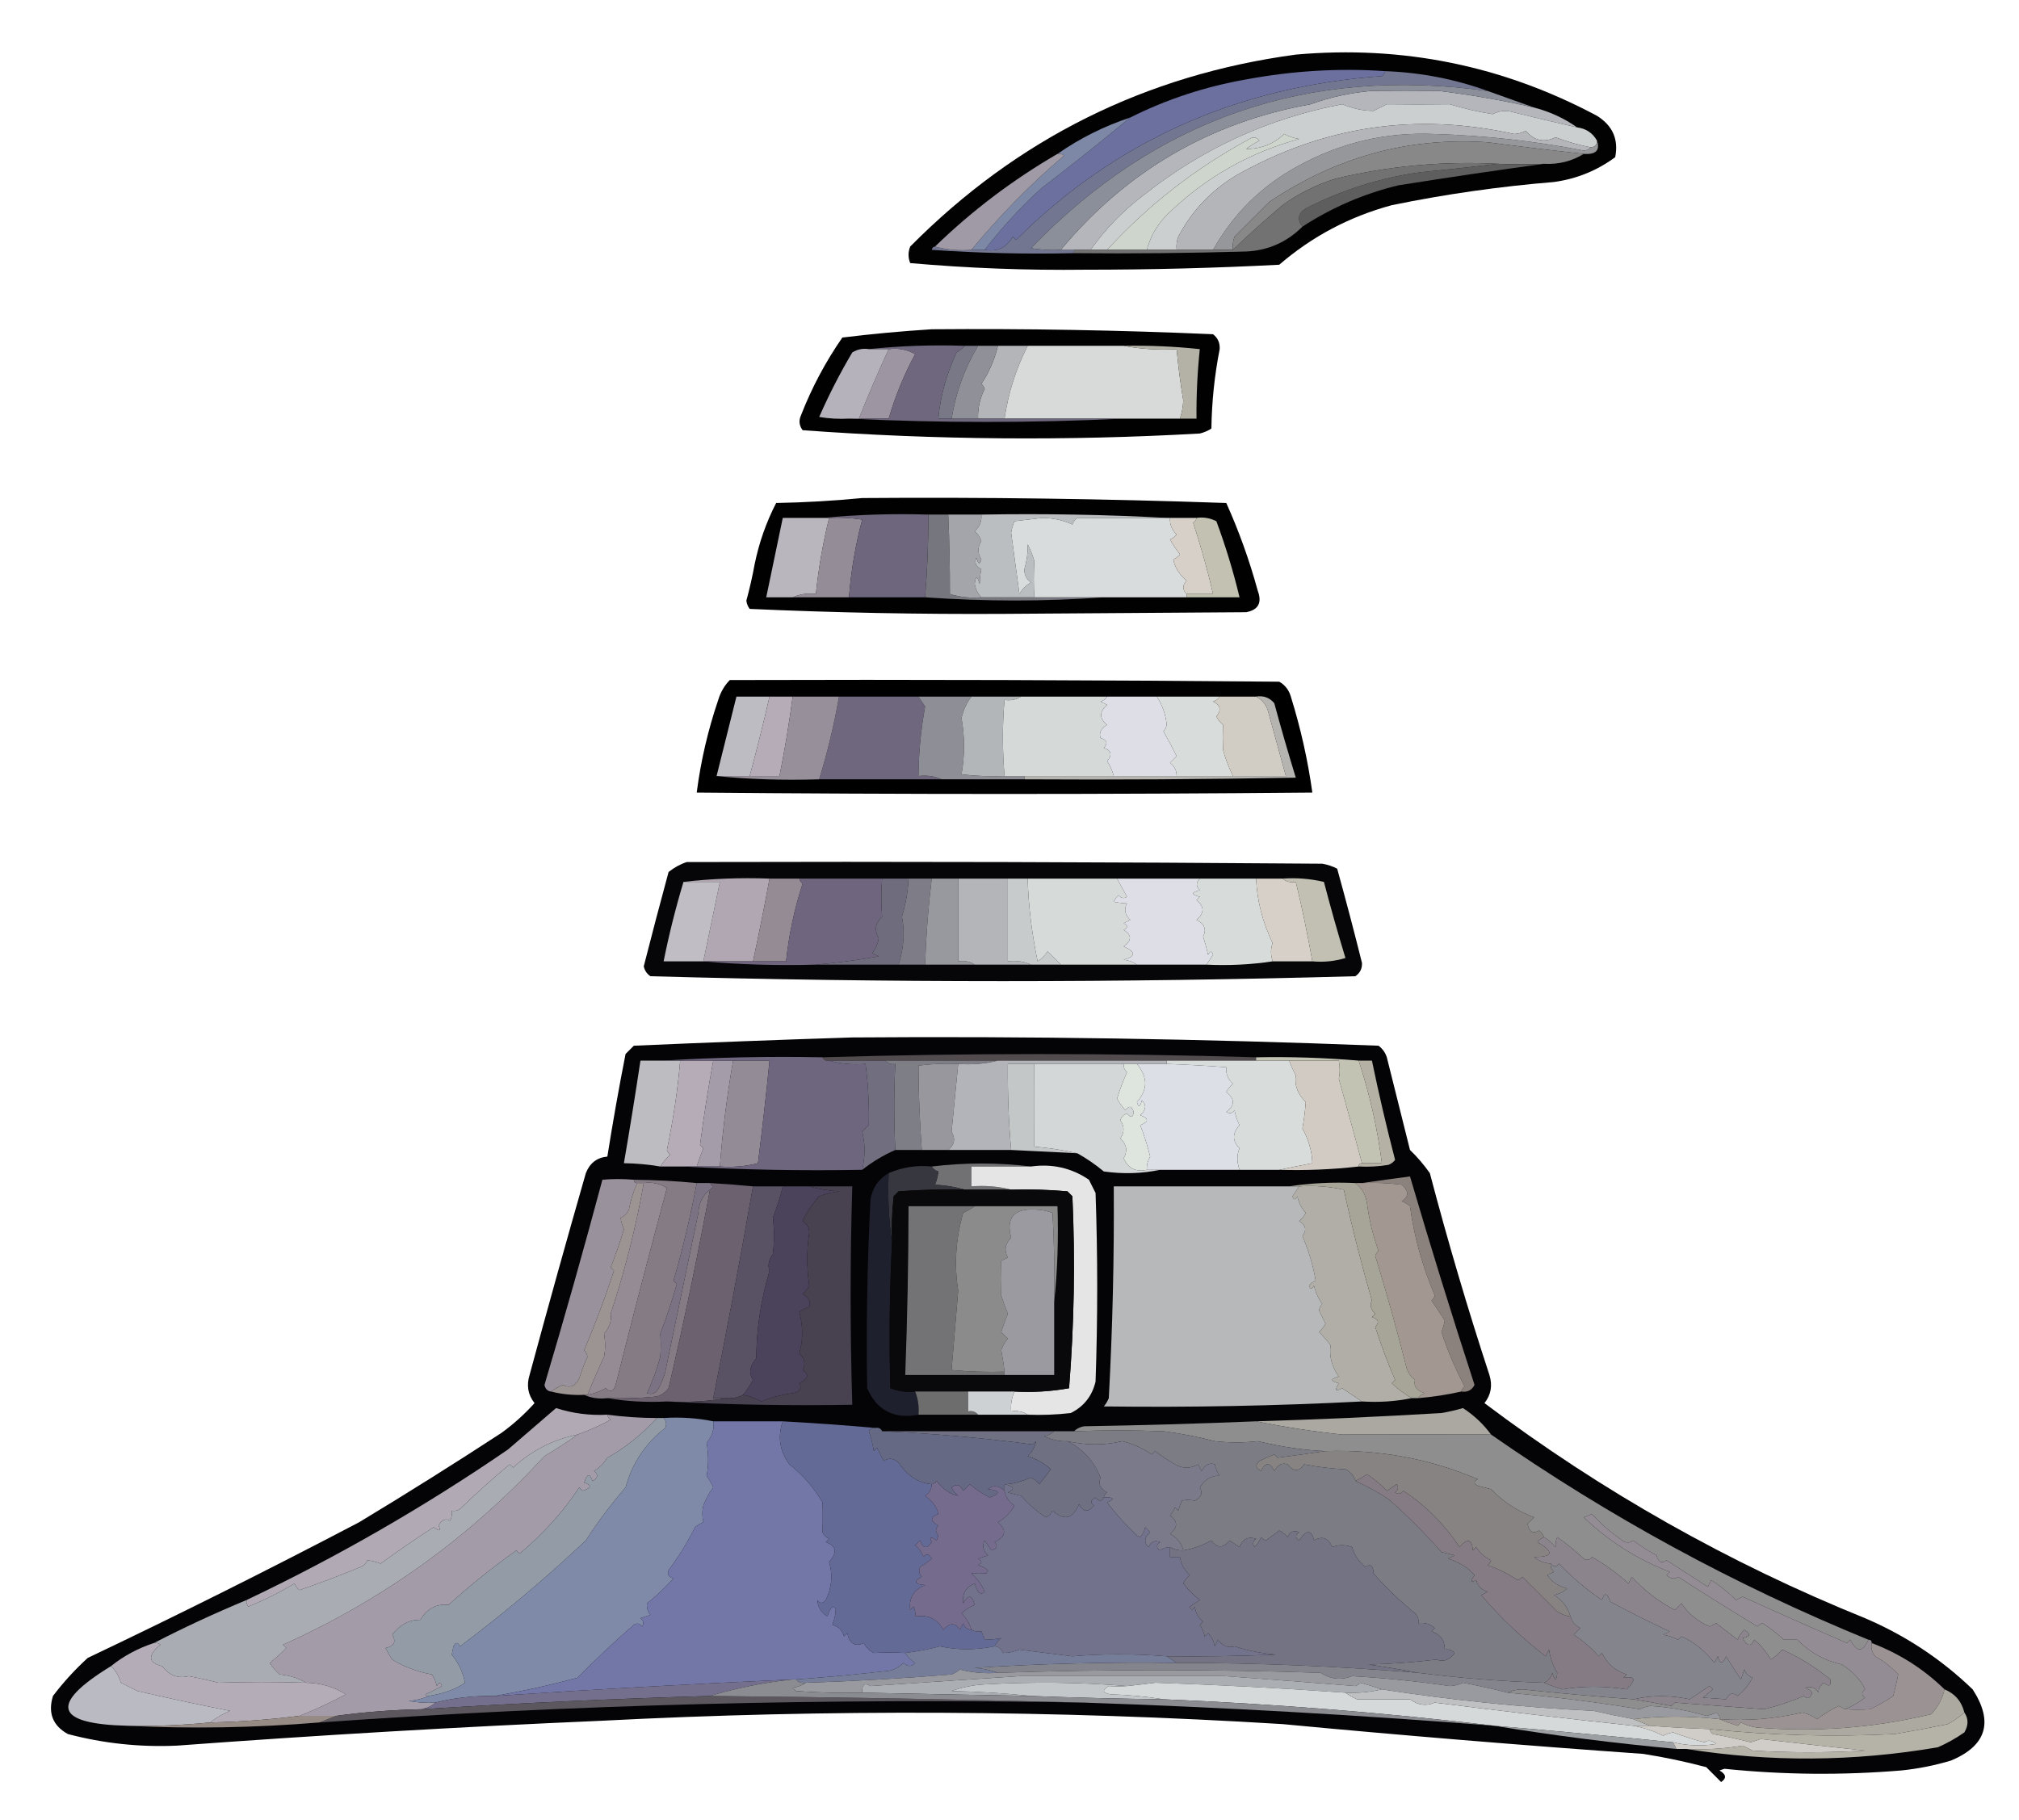 <?xml version="1.0" encoding="UTF-8"?>
<!DOCTYPE svg PUBLIC "-//W3C//DTD SVG 1.1//EN" "http://www.w3.org/Graphics/SVG/1.1/DTD/svg11.dtd">
<svg xmlns="http://www.w3.org/2000/svg" version="1.1" width="610px" height="550px" style="shape-rendering:geometricPrecision; text-rendering:geometricPrecision; image-rendering:optimizeQuality; fill-rule:evenodd; clip-rule:evenodd" xmlns:xlink="http://www.w3.org/1999/xlink">
<g><path style="opacity:1" fill="#020203" d="M 391.5,16.5 C 423.698,13.639 454.031,19.806 482.5,35C 487.231,37.956 489.064,42.122 488,47.5C 482.503,51.557 476.337,54.057 469.5,55C 453.014,56.348 436.68,58.681 420.5,62C 407.743,65.449 396.41,71.449 386.5,80C 367.015,81.006 347.515,81.506 328,81.5C 310.235,81.72 292.568,81.053 275,79.5C 274.333,77.833 274.333,76.167 275,74.5C 307.267,41.95 346.101,22.616 391.5,16.5 Z"/></g>
<g><path style="opacity:1" fill="#727690" d="M 418.5,21.5 C 429.269,21.903 439.602,23.903 449.5,27.5C 395.271,19.963 349.271,35.797 311.5,75C 314.482,75.498 317.482,75.665 320.5,75.5C 321.833,75.5 323.167,75.5 324.5,75.5C 324.5,75.833 324.5,76.167 324.5,76.5C 310.151,76.833 295.818,76.499 281.5,75.5C 281.624,74.893 281.957,74.56 282.5,74.5C 285.962,75.482 289.629,75.815 293.5,75.5C 294.833,75.5 296.167,75.5 297.5,75.5C 301.315,76.171 304.149,74.838 306,71.5C 306.333,71.833 306.667,72.167 307,72.5C 336.909,42.664 373.743,26.164 417.5,23C 418.056,22.617 418.389,22.117 418.5,21.5 Z"/></g>
<g><path style="opacity:1" fill="#6b709e" d="M 418.5,21.5 C 418.389,22.117 418.056,22.617 417.5,23C 373.743,26.164 336.909,42.664 307,72.5C 306.667,72.167 306.333,71.833 306,71.5C 304.149,74.838 301.315,76.171 297.5,75.5C 302.57,68.924 308.237,62.757 314.5,57C 323.694,49.962 332.694,42.795 341.5,35.5C 352.499,29.992 364.165,26.159 376.5,24C 390.579,21.378 404.579,20.545 418.5,21.5 Z"/></g>
<g><path style="opacity:1" fill="#b4b6bb" d="M 463.5,32.5 C 468.28,33.749 472.613,35.749 476.5,38.5C 470.166,37.066 463.833,35.566 457.5,34C 455.231,33.242 453.064,33.409 451,34.5C 446.746,33.834 442.413,32.834 438,31.5C 431.721,31.587 425.387,31.587 419,31.5C 417.667,32.167 416.333,32.833 415,33.5C 411.969,33.511 408.803,32.844 405.5,31.5C 383.201,35.761 363.201,44.928 345.5,59C 339.292,63.707 333.958,69.207 329.5,75.5C 327.833,75.5 326.167,75.5 324.5,75.5C 323.167,75.5 321.833,75.5 320.5,75.5C 340.394,51.641 365.56,36.975 396,31.5C 401.582,29.445 407.582,28.112 414,27.5C 421.085,27.573 428.085,27.573 435,27.5C 444.578,28.68 454.078,30.346 463.5,32.5 Z"/></g>
<g><path style="opacity:1" fill="#8b8f99" d="M 449.5,27.5 C 454.257,29.18 458.923,30.847 463.5,32.5C 454.078,30.346 444.578,28.68 435,27.5C 428.085,27.573 421.085,27.573 414,27.5C 407.582,28.112 401.582,29.445 396,31.5C 365.56,36.975 340.394,51.641 320.5,75.5C 317.482,75.665 314.482,75.498 311.5,75C 349.271,35.797 395.271,19.963 449.5,27.5 Z"/></g>
<g><path style="opacity:1" fill="#cbcfcf" d="M 476.5,38.5 C 479.198,38.845 481.198,40.178 482.5,42.5C 482.5,43.833 481.833,44.5 480.5,44.5C 476.904,43.801 473.404,42.801 470,41.5C 466.475,43.19 463.475,42.524 461,39.5C 459.938,40.097 458.772,40.43 457.5,40.5C 427.804,33.913 399.804,38.08 373.5,53C 365.921,57.577 360.088,63.744 356,71.5C 355.51,72.793 355.343,74.127 355.5,75.5C 352.5,75.5 349.5,75.5 346.5,75.5C 347.636,71.229 349.802,67.563 353,64.5C 364.207,53.645 377.374,46.145 392.5,42C 390.899,41.727 389.399,41.227 388,40.5C 384.757,43.539 380.923,45.039 376.5,45C 377.759,44.077 379.092,43.243 380.5,42.5C 379.635,41.417 378.635,41.251 377.5,42C 361.212,50.803 346.879,61.97 334.5,75.5C 332.833,75.5 331.167,75.5 329.5,75.5C 333.958,69.207 339.292,63.707 345.5,59C 363.201,44.928 383.201,35.761 405.5,31.5C 408.803,32.844 411.969,33.511 415,33.5C 416.333,32.833 417.667,32.167 419,31.5C 425.387,31.587 431.721,31.587 438,31.5C 442.413,32.834 446.746,33.834 451,34.5C 453.064,33.409 455.231,33.242 457.5,34C 463.833,35.566 470.166,37.066 476.5,38.5 Z"/></g>
<g><path style="opacity:1" fill="#7c88a5" d="M 341.5,35.5 C 332.694,42.795 323.694,49.962 314.5,57C 308.237,62.757 302.57,68.924 297.5,75.5C 296.167,75.5 294.833,75.5 293.5,75.5C 301.961,65.205 311.295,55.705 321.5,47C 320.906,46.536 320.239,46.369 319.5,46.5C 326.237,41.798 333.57,38.132 341.5,35.5 Z"/></g>
<g><path style="opacity:1" fill="#cdd5cd" d="M 346.5,75.5 C 342.5,75.5 338.5,75.5 334.5,75.5C 346.879,61.97 361.212,50.803 377.5,42C 378.635,41.251 379.635,41.417 380.5,42.5C 379.092,43.243 377.759,44.077 376.5,45C 380.923,45.039 384.757,43.539 388,40.5C 389.399,41.227 390.899,41.727 392.5,42C 377.374,46.145 364.207,53.645 353,64.5C 349.802,67.563 347.636,71.229 346.5,75.5 Z"/></g>
<g><path style="opacity:1" fill="#96979a" d="M 480.5,44.5 C 481.833,44.5 482.5,43.833 482.5,42.5C 483.485,45.437 482.151,46.771 478.5,46.5C 468.834,45.444 459.167,44.278 449.5,43C 425.78,41.367 403.78,47.367 383.5,61C 380,64.5 376.5,68 373,71.5C 372.51,72.793 372.343,74.127 372.5,75.5C 370.5,75.5 368.5,75.5 366.5,75.5C 372.696,64.471 381.363,55.971 392.5,50C 405.24,43.035 418.907,39.869 433.5,40.5C 448.657,40.952 463.657,42.618 478.5,45.5C 479.416,45.457 480.083,45.124 480.5,44.5 Z"/></g>
<g><path style="opacity:1" fill="#888888" d="M 478.5,46.5 C 474.924,48.728 470.924,49.728 466.5,49.5C 461.683,49.709 457.016,49.709 452.5,49.5C 435.938,48.648 419.605,50.148 403.5,54C 397.716,55.789 392.383,58.455 387.5,62C 382.259,66.416 377.259,70.916 372.5,75.5C 372.343,74.127 372.51,72.793 373,71.5C 376.5,68 380,64.5 383.5,61C 403.78,47.367 425.78,41.367 449.5,43C 459.167,44.278 468.834,45.444 478.5,46.5 Z"/></g>
<g><path style="opacity:1" fill="#b3b5b9" d="M 480.5,44.5 C 480.083,45.124 479.416,45.457 478.5,45.5C 463.657,42.618 448.657,40.952 433.5,40.5C 418.907,39.869 405.24,43.035 392.5,50C 381.363,55.971 372.696,64.471 366.5,75.5C 362.833,75.5 359.167,75.5 355.5,75.5C 355.343,74.127 355.51,72.793 356,71.5C 360.088,63.744 365.921,57.577 373.5,53C 399.804,38.08 427.804,33.913 457.5,40.5C 458.772,40.43 459.938,40.097 461,39.5C 463.475,42.524 466.475,43.19 470,41.5C 473.404,42.801 476.904,43.801 480.5,44.5 Z"/></g>
<g><path style="opacity:1" fill="#a09aa6" d="M 319.5,46.5 C 320.239,46.369 320.906,46.536 321.5,47C 311.295,55.705 301.961,65.205 293.5,75.5C 289.629,75.815 285.962,75.482 282.5,74.5C 293.675,63.662 306.008,54.328 319.5,46.5 Z"/></g>
<g><path style="opacity:1" fill="#5e5e5e" d="M 452.5,49.5 C 457.016,49.709 461.683,49.709 466.5,49.5C 451.956,51.488 437.29,53.655 422.5,56C 412.047,58.533 402.381,62.7 393.5,68.5C 391.836,66.321 392.17,64.487 394.5,63C 405.503,57.338 417.17,53.671 429.5,52C 437.328,51.256 444.995,50.423 452.5,49.5 Z"/></g>
<g><path style="opacity:1" fill="#727272" d="M 452.5,49.5 C 444.995,50.423 437.328,51.256 429.5,52C 417.17,53.671 405.503,57.338 394.5,63C 392.17,64.487 391.836,66.321 393.5,68.5C 388.781,73.194 383.114,75.694 376.5,76C 359.17,76.5 341.837,76.667 324.5,76.5C 324.5,76.167 324.5,75.833 324.5,75.5C 326.167,75.5 327.833,75.5 329.5,75.5C 331.167,75.5 332.833,75.5 334.5,75.5C 338.5,75.5 342.5,75.5 346.5,75.5C 349.5,75.5 352.5,75.5 355.5,75.5C 359.167,75.5 362.833,75.5 366.5,75.5C 368.5,75.5 370.5,75.5 372.5,75.5C 377.259,70.916 382.259,66.416 387.5,62C 392.383,58.455 397.716,55.789 403.5,54C 419.605,50.148 435.938,48.648 452.5,49.5 Z"/></g>
<g><path style="opacity:1" fill="#010101" d="M 281.5,99.5 C 309.847,99.263 338.18,99.763 366.5,101C 367.944,102.126 368.61,103.626 368.5,105.5C 366.946,113.412 366.112,121.412 366,129.5C 364.933,130.191 363.766,130.691 362.5,131C 322.436,133.267 282.436,132.934 242.5,130C 241.446,128.612 241.28,127.112 242,125.5C 245.261,117.143 249.427,109.31 254.5,102C 263.576,100.889 272.576,100.056 281.5,99.5 Z"/></g>
<g><path style="opacity:1" fill="#b3b5b9" d="M 301.5,104.5 C 304.5,104.5 307.5,104.5 310.5,104.5C 306.96,111.452 304.627,118.786 303.5,126.5C 300.833,126.5 298.167,126.5 295.5,126.5C 295.4,123.333 296.067,120.333 297.5,117.5C 297.291,116.914 296.957,116.414 296.5,116C 298.849,112.468 300.516,108.635 301.5,104.5 Z"/></g>
<g><path style="opacity:1" fill="#d7dad8" d="M 310.5,104.5 C 320.167,104.5 329.833,104.5 339.5,104.5C 344.64,105.488 349.974,105.821 355.5,105.5C 355.97,110.685 356.636,115.851 357.5,121C 357.419,122.924 357.086,124.757 356.5,126.5C 350.833,126.5 345.167,126.5 339.5,126.5C 327.5,126.5 315.5,126.5 303.5,126.5C 304.627,118.786 306.96,111.452 310.5,104.5 Z"/></g>
<g><path style="opacity:1" fill="#9d95a1" d="M 268.5,105.5 C 271.397,105.125 274.063,105.625 276.5,107C 273.132,113.232 270.466,119.732 268.5,126.5C 265.5,126.5 262.5,126.5 259.5,126.5C 262.304,119.423 265.304,112.423 268.5,105.5 Z"/></g>
<g><path style="opacity:1" fill="#6f677d" d="M 262.5,105.5 C 271.986,104.506 281.652,104.173 291.5,104.5C 290.828,105.267 289.995,105.934 289,106.5C 285.925,113.168 284.092,119.835 283.5,126.5C 284.833,126.5 286.167,126.5 287.5,126.5C 290.167,126.5 292.833,126.5 295.5,126.5C 298.167,126.5 300.833,126.5 303.5,126.5C 315.5,126.5 327.5,126.5 339.5,126.5C 311.833,127.833 284.167,127.833 256.5,126.5C 257.5,126.5 258.5,126.5 259.5,126.5C 262.5,126.5 265.5,126.5 268.5,126.5C 270.466,119.732 273.132,113.232 276.5,107C 274.063,105.625 271.397,105.125 268.5,105.5C 266.5,105.5 264.5,105.5 262.5,105.5 Z"/></g>
<g><path style="opacity:1" fill="#787887" d="M 291.5,104.5 C 292.833,104.5 294.167,104.5 295.5,104.5C 291.474,111.198 288.807,118.532 287.5,126.5C 286.167,126.5 284.833,126.5 283.5,126.5C 284.092,119.835 285.925,113.168 289,106.5C 289.995,105.934 290.828,105.267 291.5,104.5 Z"/></g>
<g><path style="opacity:1" fill="#909099" d="M 295.5,104.5 C 297.5,104.5 299.5,104.5 301.5,104.5C 300.516,108.635 298.849,112.468 296.5,116C 296.957,116.414 297.291,116.914 297.5,117.5C 296.067,120.333 295.4,123.333 295.5,126.5C 292.833,126.5 290.167,126.5 287.5,126.5C 288.807,118.532 291.474,111.198 295.5,104.5 Z"/></g>
<g><path style="opacity:1" fill="#b5b2bb" d="M 262.5,105.5 C 264.5,105.5 266.5,105.5 268.5,105.5C 265.304,112.423 262.304,119.423 259.5,126.5C 258.5,126.5 257.5,126.5 256.5,126.5C 253.482,126.665 250.482,126.498 247.5,126C 250.435,119.297 253.768,112.797 257.5,106.5C 259.045,105.548 260.712,105.215 262.5,105.5 Z"/></g>
<g><path style="opacity:1" fill="#b4b2a6" d="M 339.5,104.5 C 347.196,104.354 354.862,104.687 362.5,105.5C 361.768,112.476 361.435,119.476 361.5,126.5C 359.833,126.5 358.167,126.5 356.5,126.5C 357.086,124.757 357.419,122.924 357.5,121C 356.636,115.851 355.97,110.685 355.5,105.5C 349.974,105.821 344.64,105.488 339.5,104.5 Z"/></g>
<g><path style="opacity:1" fill="#010102" d="M 260.5,150.5 C 297.179,150.217 333.845,150.717 370.5,152C 374.334,160.52 377.501,169.353 380,178.5C 381.357,182.143 380.19,184.31 376.5,185C 352.167,185.167 327.833,185.333 303.5,185.5C 277.786,185.649 252.119,185.149 226.5,184C 225.941,183.275 225.608,182.442 225.5,181.5C 226.491,177.869 227.324,174.202 228,170.5C 229.334,163.974 231.5,157.808 234.5,152C 243.343,151.83 252.01,151.33 260.5,150.5 Z"/></g>
<g><path style="opacity:1" fill="#bab6bd" d="M 248.5,156.5 C 249.167,156.5 249.833,156.5 250.5,156.5C 248.629,164.06 247.295,171.727 246.5,179.5C 243.941,179.198 241.607,179.532 239.5,180.5C 236.833,180.5 234.167,180.5 231.5,180.5C 233.17,172.484 234.836,164.484 236.5,156.5C 240.5,156.5 244.5,156.5 248.5,156.5 Z"/></g>
<g><path style="opacity:1" fill="#948c96" d="M 250.5,156.5 C 253.85,156.335 257.183,156.502 260.5,157C 258.463,164.628 257.13,172.462 256.5,180.5C 250.833,180.5 245.167,180.5 239.5,180.5C 241.607,179.532 243.941,179.198 246.5,179.5C 247.295,171.727 248.629,164.06 250.5,156.5 Z"/></g>
<g><path style="opacity:1" fill="#6d667d" d="M 248.5,156.5 C 258.987,155.506 269.654,155.172 280.5,155.5C 280.503,164.051 280.17,172.384 279.5,180.5C 271.833,180.5 264.167,180.5 256.5,180.5C 257.13,172.462 258.463,164.628 260.5,157C 257.183,156.502 253.85,156.335 250.5,156.5C 249.833,156.5 249.167,156.5 248.5,156.5 Z"/></g>
<g><path style="opacity:1" fill="#76767e" d="M 280.5,155.5 C 282.5,155.5 284.5,155.5 286.5,155.5C 286.845,163.281 287.012,171.281 287,179.5C 290.057,180.451 293.223,180.784 296.5,180.5C 301.833,180.5 307.167,180.5 312.5,180.5C 319.5,180.5 326.5,180.5 333.5,180.5C 315.647,181.786 297.647,181.786 279.5,180.5C 280.17,172.384 280.503,164.051 280.5,155.5 Z"/></g>
<g><path style="opacity:1" fill="#a4a5aa" d="M 286.5,155.5 C 289.833,155.5 293.167,155.5 296.5,155.5C 296.672,157.492 296.005,159.158 294.5,160.5C 295.415,161.328 296.081,162.328 296.5,163.5C 295.31,165.359 295.31,167.192 296.5,169C 296.056,170.762 295.556,170.595 295,168.5C 294.342,170.108 294.842,171.275 296.5,172C 296.201,173.32 296.034,174.82 296,176.5C 295.237,173.937 294.737,173.937 294.5,176.5C 294.752,178.073 295.418,179.406 296.5,180.5C 293.223,180.784 290.057,180.451 287,179.5C 287.012,171.281 286.845,163.281 286.5,155.5 Z"/></g>
<g><path style="opacity:1" fill="#bbbec0" d="M 296.5,155.5 C 315.341,155.17 334.007,155.503 352.5,156.5C 343.379,156.593 334.379,156.593 325.5,156.5C 324.808,157.025 324.308,157.692 324,158.5C 321.276,157.224 318.276,156.558 315,156.5C 312.167,156.833 309.333,157.167 306.5,157.5C 305.998,158.716 305.665,159.883 305.5,161C 306.304,167.121 307.138,173.287 308,179.5C 308.833,178 310,176.833 311.5,176C 310.106,175.044 309.439,173.711 309.5,172C 310.237,169.443 310.57,166.943 310.5,164.5C 311.318,166.108 311.985,167.775 312.5,169.5C 312.283,173.291 312.283,176.958 312.5,180.5C 307.167,180.5 301.833,180.5 296.5,180.5C 295.418,179.406 294.752,178.073 294.5,176.5C 294.737,173.937 295.237,173.937 296,176.5C 296.034,174.82 296.201,173.32 296.5,172C 294.842,171.275 294.342,170.108 295,168.5C 295.556,170.595 296.056,170.762 296.5,169C 295.31,167.192 295.31,165.359 296.5,163.5C 296.081,162.328 295.415,161.328 294.5,160.5C 296.005,159.158 296.672,157.492 296.5,155.5 Z"/></g>
<g><path style="opacity:1" fill="#d9dcdd" d="M 352.5,156.5 C 352.833,156.5 353.167,156.5 353.5,156.5C 353.383,158.484 354.05,160.15 355.5,161.5C 354.975,162.192 354.308,162.692 353.5,163C 354.376,164.586 355.376,166.086 356.5,167.5C 355.975,168.192 355.308,168.692 354.5,169C 354.872,171.325 356.205,173.491 358.5,175.5C 357.193,176.865 357.193,178.198 358.5,179.5C 358.5,179.833 358.5,180.167 358.5,180.5C 350.167,180.5 341.833,180.5 333.5,180.5C 326.5,180.5 319.5,180.5 312.5,180.5C 312.283,176.958 312.283,173.291 312.5,169.5C 311.985,167.775 311.318,166.108 310.5,164.5C 310.57,166.943 310.237,169.443 309.5,172C 309.439,173.711 310.106,175.044 311.5,176C 310,176.833 308.833,178 308,179.5C 307.138,173.287 306.304,167.121 305.5,161C 305.665,159.883 305.998,158.716 306.5,157.5C 309.333,157.167 312.167,156.833 315,156.5C 318.276,156.558 321.276,157.224 324,158.5C 324.308,157.692 324.808,157.025 325.5,156.5C 334.379,156.593 343.379,156.593 352.5,156.5 Z"/></g>
<g><path style="opacity:1" fill="#d6d0c8" d="M 353.5,156.5 C 356.167,156.5 358.833,156.5 361.5,156.5C 361.389,157.117 361.056,157.617 360.5,158C 362.913,165.36 364.913,172.527 366.5,179.5C 363.833,179.5 361.167,179.5 358.5,179.5C 357.193,178.198 357.193,176.865 358.5,175.5C 356.205,173.491 354.872,171.325 354.5,169C 355.308,168.692 355.975,168.192 356.5,167.5C 355.376,166.086 354.376,164.586 353.5,163C 354.308,162.692 354.975,162.192 355.5,161.5C 354.05,160.15 353.383,158.484 353.5,156.5 Z"/></g>
<g><path style="opacity:1" fill="#c2c1b2" d="M 361.5,156.5 C 363.604,156.201 365.604,156.534 367.5,157.5C 370.301,165.042 372.635,172.708 374.5,180.5C 369.167,180.5 363.833,180.5 358.5,180.5C 358.5,180.167 358.5,179.833 358.5,179.5C 361.167,179.5 363.833,179.5 366.5,179.5C 364.913,172.527 362.913,165.36 360.5,158C 361.056,157.617 361.389,157.117 361.5,156.5 Z"/></g>
<g><path style="opacity:1" fill="#000000" d="M 220.5,205.5 C 275.834,205.333 331.168,205.5 386.5,206C 388.259,207.008 389.426,208.508 390,210.5C 392.964,220.02 395.131,229.687 396.5,239.5C 334.458,240.061 272.458,240.061 210.5,239.5C 211.726,229.979 213.893,220.646 217,211.5C 217.713,209.147 218.879,207.147 220.5,205.5 Z"/></g>
<g><path style="opacity:1" fill="#6e677e" d="M 253.5,210.5 C 261.5,210.5 269.5,210.5 277.5,210.5C 278.141,211.482 278.807,212.482 279.5,213.5C 278.212,220.703 277.545,227.703 277.5,234.5C 280.059,234.198 282.393,234.532 284.5,235.5C 272.167,235.5 259.833,235.5 247.5,235.5C 249.999,227.353 251.999,219.02 253.5,210.5 Z"/></g>
<g><path style="opacity:1" fill="#bebcc3" d="M 232.5,210.5 C 230.58,218.842 228.58,226.842 226.5,234.5C 223.167,234.5 219.833,234.5 216.5,234.5C 218.496,226.518 220.496,218.518 222.5,210.5C 225.833,210.5 229.167,210.5 232.5,210.5 Z"/></g>
<g><path style="opacity:1" fill="#b5acb7" d="M 232.5,210.5 C 234.833,210.5 237.167,210.5 239.5,210.5C 238.384,218.86 237.051,226.86 235.5,234.5C 232.5,234.5 229.5,234.5 226.5,234.5C 228.58,226.842 230.58,218.842 232.5,210.5 Z"/></g>
<g><path style="opacity:1" fill="#978f99" d="M 239.5,210.5 C 244.167,210.5 248.833,210.5 253.5,210.5C 251.999,219.02 249.999,227.353 247.5,235.5C 236.417,235.832 226.083,235.499 216.5,234.5C 219.833,234.5 223.167,234.5 226.5,234.5C 229.5,234.5 232.5,234.5 235.5,234.5C 237.051,226.86 238.384,218.86 239.5,210.5 Z"/></g>
<g><path style="opacity:1" fill="#8e8e96" d="M 277.5,210.5 C 282.833,210.5 288.167,210.5 293.5,210.5C 292.069,212.401 291.069,214.568 290.5,217C 291.516,222.633 291.516,228.3 290.5,234C 294.821,234.499 299.154,234.666 303.5,234.5C 305.5,234.5 307.5,234.5 309.5,234.5C 309.5,234.833 309.5,235.167 309.5,235.5C 301.167,235.5 292.833,235.5 284.5,235.5C 282.393,234.532 280.059,234.198 277.5,234.5C 277.545,227.703 278.212,220.703 279.5,213.5C 278.807,212.482 278.141,211.482 277.5,210.5 Z"/></g>
<g><path style="opacity:1" fill="#b3b6b9" d="M 293.5,210.5 C 298.5,210.5 303.5,210.5 308.5,210.5C 307.081,211.451 305.415,211.784 303.5,211.5C 302.834,218.839 302.834,226.506 303.5,234.5C 299.154,234.666 294.821,234.499 290.5,234C 291.516,228.3 291.516,222.633 290.5,217C 291.069,214.568 292.069,212.401 293.5,210.5 Z"/></g>
<g><path style="opacity:1" fill="#d5d9d7" d="M 308.5,210.5 C 317.167,210.5 325.833,210.5 334.5,210.5C 334.082,211.222 333.416,211.722 332.5,212C 333.167,212.333 333.833,212.667 334.5,213C 332.084,215.103 332.084,217.103 334.5,219C 332.654,220.091 331.987,221.424 332.5,223C 334.481,223.605 334.815,224.605 333.5,226C 335.79,226.79 336.123,228.124 334.5,230C 335.414,231.406 336.08,232.906 336.5,234.5C 327.5,234.5 318.5,234.5 309.5,234.5C 307.5,234.5 305.5,234.5 303.5,234.5C 302.834,226.506 302.834,218.839 303.5,211.5C 305.415,211.784 307.081,211.451 308.5,210.5 Z"/></g>
<g><path style="opacity:1" fill="#dddee6" d="M 334.5,210.5 C 339.5,210.5 344.5,210.5 349.5,210.5C 351.166,212.992 352.166,215.825 352.5,219C 352.355,219.772 352.022,220.439 351.5,221C 352.906,223.445 354.24,225.945 355.5,228.5C 354.833,229.167 354.167,229.833 353.5,230.5C 354.853,231.524 355.52,232.857 355.5,234.5C 349.167,234.5 342.833,234.5 336.5,234.5C 336.08,232.906 335.414,231.406 334.5,230C 336.123,228.124 335.79,226.79 333.5,226C 334.815,224.605 334.481,223.605 332.5,223C 331.987,221.424 332.654,220.091 334.5,219C 332.084,217.103 332.084,215.103 334.5,213C 333.833,212.667 333.167,212.333 332.5,212C 333.416,211.722 334.082,211.222 334.5,210.5 Z"/></g>
<g><path style="opacity:1" fill="#d8dcda" d="M 349.5,210.5 C 355.833,210.5 362.167,210.5 368.5,210.5C 368.082,211.222 367.416,211.722 366.5,212C 368.754,213.054 369.087,214.554 367.5,216.5C 367.977,217.478 368.643,218.311 369.5,219C 369.413,221.537 369.413,224.037 369.5,226.5C 370.132,228.978 371.132,231.644 372.5,234.5C 366.833,234.5 361.167,234.5 355.5,234.5C 355.52,232.857 354.853,231.524 353.5,230.5C 354.167,229.833 354.833,229.167 355.5,228.5C 354.24,225.945 352.906,223.445 351.5,221C 352.022,220.439 352.355,219.772 352.5,219C 352.166,215.825 351.166,212.992 349.5,210.5 Z"/></g>
<g><path style="opacity:1" fill="#d2cdc4" d="M 368.5,210.5 C 372.167,210.5 375.833,210.5 379.5,210.5C 381.144,211.316 382.31,212.65 383,214.5C 384.84,221.197 386.674,227.864 388.5,234.5C 383.167,234.5 377.833,234.5 372.5,234.5C 371.132,231.644 370.132,228.978 369.5,226.5C 369.413,224.037 369.413,221.537 369.5,219C 368.643,218.311 367.977,217.478 367.5,216.5C 369.087,214.554 368.754,213.054 366.5,212C 367.416,211.722 368.082,211.222 368.5,210.5 Z"/></g>
<g><path style="opacity:1" fill="#b5b4b0" d="M 379.5,210.5 C 381.766,210.141 383.599,210.808 385,212.5C 387.047,220.078 389.214,227.578 391.5,235C 364.169,235.5 336.835,235.667 309.5,235.5C 309.5,235.167 309.5,234.833 309.5,234.5C 318.5,234.5 327.5,234.5 336.5,234.5C 342.833,234.5 349.167,234.5 355.5,234.5C 361.167,234.5 366.833,234.5 372.5,234.5C 377.833,234.5 383.167,234.5 388.5,234.5C 386.674,227.864 384.84,221.197 383,214.5C 382.31,212.65 381.144,211.316 379.5,210.5 Z"/></g>
<g><path style="opacity:1" fill="#060608" d="M 207.5,260.5 C 271.501,260.333 335.501,260.5 399.5,261C 401.101,261.273 402.601,261.773 404,262.5C 406.626,271.964 409.126,281.464 411.5,291C 411.561,292.711 410.894,294.044 409.5,295C 338.501,296.984 267.501,296.984 196.5,295C 195.426,294.261 194.759,293.261 194.5,292C 196.922,282.478 199.422,272.978 202,263.5C 203.719,262.131 205.552,261.131 207.5,260.5 Z"/></g>
<g><path style="opacity:1" fill="#b0a7b2" d="M 206.5,266.5 C 214.984,265.507 223.651,265.174 232.5,265.5C 230.958,273.877 229.291,282.21 227.5,290.5C 222.5,290.5 217.5,290.5 212.5,290.5C 214.165,282.504 215.832,274.504 217.5,266.5C 213.833,266.5 210.167,266.5 206.5,266.5 Z"/></g>
<g><path style="opacity:1" fill="#948b95" d="M 232.5,265.5 C 235.5,265.5 238.5,265.5 241.5,265.5C 241.611,266.117 241.944,266.617 242.5,267C 240.006,274.636 238.339,282.469 237.5,290.5C 234.167,290.5 230.833,290.5 227.5,290.5C 229.291,282.21 230.958,273.877 232.5,265.5 Z"/></g>
<g><path style="opacity:1" fill="#6f657e" d="M 241.5,265.5 C 249.833,265.5 258.167,265.5 266.5,265.5C 266.203,269.387 266.203,273.221 266.5,277C 264.434,278.943 264.101,281.109 265.5,283.5C 265.24,285.187 264.573,286.687 263.5,288C 264.167,288.333 264.833,288.667 265.5,289C 259.156,290.127 252.823,290.96 246.5,291.5C 234.988,291.828 223.654,291.495 212.5,290.5C 217.5,290.5 222.5,290.5 227.5,290.5C 230.833,290.5 234.167,290.5 237.5,290.5C 238.339,282.469 240.006,274.636 242.5,267C 241.944,266.617 241.611,266.117 241.5,265.5 Z"/></g>
<g><path style="opacity:1" fill="#6e6c7d" d="M 266.5,265.5 C 269.167,265.5 271.833,265.5 274.5,265.5C 274.314,269.448 273.648,273.281 272.5,277C 273.42,281.575 273.087,286.408 271.5,291.5C 263.167,291.5 254.833,291.5 246.5,291.5C 252.823,290.96 259.156,290.127 265.5,289C 264.833,288.667 264.167,288.333 263.5,288C 264.573,286.687 265.24,285.187 265.5,283.5C 264.101,281.109 264.434,278.943 266.5,277C 266.203,273.221 266.203,269.387 266.5,265.5 Z"/></g>
<g><path style="opacity:1" fill="#7e7d87" d="M 274.5,265.5 C 276.833,265.5 279.167,265.5 281.5,265.5C 280.444,274.301 279.777,282.968 279.5,291.5C 276.833,291.5 274.167,291.5 271.5,291.5C 273.087,286.408 273.42,281.575 272.5,277C 273.648,273.281 274.314,269.448 274.5,265.5 Z"/></g>
<g><path style="opacity:1" fill="#98989f" d="M 281.5,265.5 C 284.167,265.5 286.833,265.5 289.5,265.5C 289.511,273.85 289.511,282.184 289.5,290.5C 291.415,290.216 293.081,290.549 294.5,291.5C 289.5,291.5 284.5,291.5 279.5,291.5C 279.777,282.968 280.444,274.301 281.5,265.5 Z"/></g>
<g><path style="opacity:1" fill="#b3b5b9" d="M 289.5,265.5 C 294.5,265.5 299.5,265.5 304.5,265.5C 304.5,273.833 304.5,282.167 304.5,290.5C 307.059,290.198 309.393,290.532 311.5,291.5C 305.833,291.5 300.167,291.5 294.5,291.5C 293.081,290.549 291.415,290.216 289.5,290.5C 289.511,282.184 289.511,273.85 289.5,265.5 Z"/></g>
<g><path style="opacity:1" fill="#c7cbcb" d="M 304.5,265.5 C 306.5,265.5 308.5,265.5 310.5,265.5C 310.689,273.426 311.689,281.759 313.5,290.5C 314.719,289.737 315.719,288.737 316.5,287.5C 317.909,288.849 319.243,290.182 320.5,291.5C 317.5,291.5 314.5,291.5 311.5,291.5C 309.393,290.532 307.059,290.198 304.5,290.5C 304.5,282.167 304.5,273.833 304.5,265.5 Z"/></g>
<g><path style="opacity:1" fill="#d6dbd9" d="M 310.5,265.5 C 319.5,265.5 328.5,265.5 337.5,265.5C 338.473,267.3 339.473,269.134 340.5,271C 339.551,271.617 338.718,271.451 338,270.5C 337.308,271.025 336.808,271.692 336.5,272.5C 337.582,272.749 338.915,272.915 340.5,273C 339.521,274.779 339.854,276.445 341.5,278C 340.833,278.333 340.167,278.667 339.5,279C 340.833,279.667 340.833,280.333 339.5,281C 342.003,282.549 342.003,284.216 339.5,286C 343.237,287.668 343.237,289.001 339.5,290C 341.058,290.21 342.391,290.71 343.5,291.5C 335.833,291.5 328.167,291.5 320.5,291.5C 319.243,290.182 317.909,288.849 316.5,287.5C 315.719,288.737 314.719,289.737 313.5,290.5C 311.689,281.759 310.689,273.426 310.5,265.5 Z"/></g>
<g><path style="opacity:1" fill="#dddee6" d="M 337.5,265.5 C 345.833,265.5 354.167,265.5 362.5,265.5C 361.316,266.688 361.316,267.855 362.5,269C 359.833,269.667 359.833,270.333 362.5,271C 362.167,271.333 361.833,271.667 361.5,272C 363.922,273.888 363.922,275.888 361.5,278C 363.928,279.162 364.595,280.829 363.5,283C 364.078,284.811 364.578,286.645 365,288.5C 365.654,287.304 366.154,287.304 366.5,288.5C 365.807,289.518 365.141,290.518 364.5,291.5C 357.5,291.5 350.5,291.5 343.5,291.5C 342.391,290.71 341.058,290.21 339.5,290C 343.237,289.001 343.237,287.668 339.5,286C 342.003,284.216 342.003,282.549 339.5,281C 340.833,280.333 340.833,279.667 339.5,279C 340.167,278.667 340.833,278.333 341.5,278C 339.854,276.445 339.521,274.779 340.5,273C 338.915,272.915 337.582,272.749 336.5,272.5C 336.808,271.692 337.308,271.025 338,270.5C 338.718,271.451 339.551,271.617 340.5,271C 339.473,269.134 338.473,267.3 337.5,265.5 Z"/></g>
<g><path style="opacity:1" fill="#d7dcda" d="M 362.5,265.5 C 368.167,265.5 373.833,265.5 379.5,265.5C 379.791,272.161 381.458,278.661 384.5,285C 383.862,286.707 383.862,288.54 384.5,290.5C 378.021,291.491 371.354,291.824 364.5,291.5C 365.141,290.518 365.807,289.518 366.5,288.5C 366.154,287.304 365.654,287.304 365,288.5C 364.578,286.645 364.078,284.811 363.5,283C 364.595,280.829 363.928,279.162 361.5,278C 363.922,275.888 363.922,273.888 361.5,272C 361.833,271.667 362.167,271.333 362.5,271C 359.833,270.333 359.833,269.667 362.5,269C 361.316,267.855 361.316,266.688 362.5,265.5 Z"/></g>
<g><path style="opacity:1" fill="#d6d0c8" d="M 379.5,265.5 C 382.167,265.5 384.833,265.5 387.5,265.5C 388.568,266.434 389.901,266.768 391.5,266.5C 393.423,274.449 395.09,282.449 396.5,290.5C 392.5,290.5 388.5,290.5 384.5,290.5C 383.862,288.54 383.862,286.707 384.5,285C 381.458,278.661 379.791,272.161 379.5,265.5 Z"/></g>
<g><path style="opacity:1" fill="#c0bec4" d="M 206.5,266.5 C 210.167,266.5 213.833,266.5 217.5,266.5C 215.832,274.504 214.165,282.504 212.5,290.5C 208.5,290.5 204.5,290.5 200.5,290.5C 202.119,282.407 204.119,274.407 206.5,266.5 Z"/></g>
<g><path style="opacity:1" fill="#c1c0b2" d="M 387.5,265.5 C 391.767,265.203 395.934,265.536 400,266.5C 402.012,274.217 404.179,281.884 406.5,289.5C 403.232,290.487 399.898,290.82 396.5,290.5C 395.09,282.449 393.423,274.449 391.5,266.5C 389.901,266.768 388.568,266.434 387.5,265.5 Z"/></g>
<g><path style="opacity:1" fill="#040406" d="M 257.5,313.5 C 310.526,313.093 363.526,313.926 416.5,316C 417.701,316.903 418.535,318.069 419,319.5C 421.335,328.838 423.668,338.172 426,347.5C 428.2,349.615 430.2,351.949 432,354.5C 437.393,375.011 443.393,395.345 450,415.5C 450.978,418.669 450.478,421.503 448.5,424C 483.836,450.601 522.169,472.268 563.5,489C 575.69,494.203 586.523,501.37 596,510.5C 602.361,520.326 600.194,527.492 589.5,532C 584.594,533.476 579.594,534.476 574.5,535C 556.589,536.493 538.756,536.327 521,534.5C 520.5,534.667 520,534.833 519.5,535C 521.559,536.185 521.726,537.352 520,538.5C 518.522,537.022 517.022,535.522 515.5,534C 509.24,532.345 502.907,531.012 496.5,530C 460.083,527.423 423.75,524.423 387.5,521C 318.857,516.768 250.191,516.435 181.5,520C 138.782,521.841 96.115,524.341 53.5,527.5C 42.299,528.015 31.299,526.849 20.5,524C 15.931,521.459 14.431,517.625 16,512.5C 19.131,508.367 22.631,504.534 26.5,501C 54.019,487.907 81.352,474.241 108.5,460C 123.002,451.25 137.335,442.25 151.5,433C 155.132,430.37 158.465,427.37 161.5,424C 159.522,421.503 159.022,418.669 160,415.5C 165.511,395.122 171.178,374.789 177,354.5C 178.191,351.466 180.358,349.799 183.5,349.5C 185.138,339.144 186.971,328.81 189,318.5C 189.833,317.667 190.667,316.833 191.5,316C 213.654,315.029 235.654,314.196 257.5,313.5 Z"/></g>
<g><path style="opacity:1" fill="#514b4e" d="M 379.5,319.5 C 379.5,319.833 379.5,320.167 379.5,320.5C 370.5,320.5 361.5,320.5 352.5,320.5C 335.5,320.5 318.5,320.5 301.5,320.5C 290.167,320.5 278.833,320.5 267.5,320.5C 261.833,320.5 256.167,320.5 250.5,320.5C 249.508,320.672 248.842,320.338 248.5,319.5C 292.165,318.194 335.832,318.194 379.5,319.5 Z"/></g>
<g><path style="opacity:1" fill="#bdbcc0" d="M 200.5,320.5 C 202.167,320.5 203.833,320.5 205.5,320.5C 204.804,329.02 203.471,338.02 201.5,347.5C 201.709,348.086 202.043,348.586 202.5,349C 201.29,350.039 200.29,351.206 199.5,352.5C 195.865,351.886 192.198,351.552 188.5,351.5C 190.274,341.187 191.941,330.853 193.5,320.5C 195.833,320.5 198.167,320.5 200.5,320.5 Z"/></g>
<g><path style="opacity:1" fill="#b5acb7" d="M 205.5,320.5 C 208.833,320.5 212.167,320.5 215.5,320.5C 213.936,328.983 212.603,337.483 211.5,346C 211.833,346.333 212.167,346.667 212.5,347C 211.756,348.815 211.089,350.648 210.5,352.5C 209.167,352.5 207.833,352.5 206.5,352.5C 204.167,352.5 201.833,352.5 199.5,352.5C 200.29,351.206 201.29,350.039 202.5,349C 202.043,348.586 201.709,348.086 201.5,347.5C 203.471,338.02 204.804,329.02 205.5,320.5 Z"/></g>
<g><path style="opacity:1" fill="#a49ca8" d="M 215.5,320.5 C 217.5,320.5 219.5,320.5 221.5,320.5C 219.64,331.098 218.307,341.765 217.5,352.5C 215.167,352.5 212.833,352.5 210.5,352.5C 211.089,350.648 211.756,348.815 212.5,347C 212.167,346.667 211.833,346.333 211.5,346C 212.603,337.483 213.936,328.983 215.5,320.5 Z"/></g>
<g><path style="opacity:1" fill="#938b95" d="M 221.5,320.5 C 225.167,320.5 228.833,320.5 232.5,320.5C 231.503,330.563 230.336,340.897 229,351.5C 225.27,352.46 221.437,352.793 217.5,352.5C 218.307,341.765 219.64,331.098 221.5,320.5 Z"/></g>
<g><path style="opacity:1" fill="#6e657e" d="M 200.5,320.5 C 216.325,319.504 232.325,319.17 248.5,319.5C 248.842,320.338 249.508,320.672 250.5,320.5C 253.962,321.482 257.629,321.815 261.5,321.5C 262.285,327.488 262.619,333.655 262.5,340C 261.833,340.667 261.167,341.333 260.5,342C 261.42,345.629 261.42,349.462 260.5,353.5C 242.326,353.83 224.326,353.497 206.5,352.5C 207.833,352.5 209.167,352.5 210.5,352.5C 212.833,352.5 215.167,352.5 217.5,352.5C 221.437,352.793 225.27,352.46 229,351.5C 230.336,340.897 231.503,330.563 232.5,320.5C 228.833,320.5 225.167,320.5 221.5,320.5C 219.5,320.5 217.5,320.5 215.5,320.5C 212.167,320.5 208.833,320.5 205.5,320.5C 203.833,320.5 202.167,320.5 200.5,320.5 Z"/></g>
<g><path style="opacity:1" fill="#d8dddb" d="M 352.5,321.5 C 352.5,321.167 352.5,320.833 352.5,320.5C 361.5,320.5 370.5,320.5 379.5,320.5C 382.833,320.5 386.167,320.5 389.5,320.5C 390.067,322.03 390.733,323.53 391.5,325C 391.045,327.951 392.045,330.617 394.5,333C 394.318,335.653 393.985,338.32 393.5,341C 395.403,344.473 396.403,347.973 396.5,351.5C 393.023,352.167 389.689,352.834 386.5,353.5C 382.5,353.5 378.5,353.5 374.5,353.5C 373.655,351.088 373.655,348.922 374.5,347C 372.269,344.803 372.269,342.47 374.5,340C 373.773,338.601 373.273,337.101 373,335.5C 372.282,336.451 371.449,336.617 370.5,336C 373.146,334.04 373.146,332.04 370.5,330C 371.022,329.05 371.689,328.216 372.5,327.5C 370.995,326.158 370.328,324.492 370.5,322.5C 364.703,322.062 358.703,321.729 352.5,321.5 Z"/></g>
<g><path style="opacity:1" fill="#d1cbc4" d="M 389.5,320.5 C 394.5,320.5 399.5,320.5 404.5,320.5C 404.854,322.541 404.854,324.374 404.5,326C 406.886,334.479 409.219,342.979 411.5,351.5C 410.833,351.5 410.5,351.833 410.5,352.5C 402.542,353.403 394.542,353.736 386.5,353.5C 389.689,352.834 393.023,352.167 396.5,351.5C 396.403,347.973 395.403,344.473 393.5,341C 393.985,338.32 394.318,335.653 394.5,333C 392.045,330.617 391.045,327.951 391.5,325C 390.733,323.53 390.067,322.03 389.5,320.5 Z"/></g>
<g><path style="opacity:1" fill="#c3c3b4" d="M 379.5,320.5 C 379.5,320.167 379.5,319.833 379.5,319.5C 389.86,319.296 400.194,319.629 410.5,320.5C 413.862,330.792 416.196,341.125 417.5,351.5C 415.5,351.5 413.5,351.5 411.5,351.5C 409.219,342.979 406.886,334.479 404.5,326C 404.854,324.374 404.854,322.541 404.5,320.5C 399.5,320.5 394.5,320.5 389.5,320.5C 386.167,320.5 382.833,320.5 379.5,320.5 Z"/></g>
<g><path style="opacity:1" fill="#b6b1a5" d="M 410.5,320.5 C 411.833,320.5 413.167,320.5 414.5,320.5C 416.578,330.556 418.911,340.556 421.5,350.5C 420.975,351.192 420.308,351.692 419.5,352C 416.518,352.498 413.518,352.665 410.5,352.5C 410.5,351.833 410.833,351.5 411.5,351.5C 413.5,351.5 415.5,351.5 417.5,351.5C 416.196,341.125 413.862,330.792 410.5,320.5 Z"/></g>
<g><path style="opacity:1" fill="#706e7f" d="M 250.5,320.5 C 256.167,320.5 261.833,320.5 267.5,320.5C 268.209,321.404 269.209,321.737 270.5,321.5C 270.077,330.11 270.077,338.777 270.5,347.5C 266.93,349.063 263.597,351.063 260.5,353.5C 261.42,349.462 261.42,345.629 260.5,342C 261.167,341.333 261.833,340.667 262.5,340C 262.619,333.655 262.285,327.488 261.5,321.5C 257.629,321.815 253.962,321.482 250.5,320.5 Z"/></g>
<g><path style="opacity:1" fill="#7e7e87" d="M 267.5,320.5 C 278.833,320.5 290.167,320.5 301.5,320.5C 297.702,321.483 293.702,321.817 289.5,321.5C 285.486,321.334 281.486,321.501 277.5,322C 277.51,329.939 277.844,338.439 278.5,347.5C 275.833,347.5 273.167,347.5 270.5,347.5C 270.077,338.777 270.077,330.11 270.5,321.5C 269.209,321.737 268.209,321.404 267.5,320.5 Z"/></g>
<g><path style="opacity:1" fill="#98979e" d="M 289.5,321.5 C 288.851,328.334 288.184,335.168 287.5,342C 288.757,344.076 288.424,345.91 286.5,347.5C 283.833,347.5 281.167,347.5 278.5,347.5C 277.844,338.439 277.51,329.939 277.5,322C 281.486,321.501 285.486,321.334 289.5,321.5 Z"/></g>
<g><path style="opacity:1" fill="#b3b4b9" d="M 301.5,320.5 C 318.5,320.5 335.5,320.5 352.5,320.5C 352.5,320.833 352.5,321.167 352.5,321.5C 349.5,321.5 346.5,321.5 343.5,321.5C 342.167,321.5 340.833,321.5 339.5,321.5C 330.5,321.5 321.5,321.5 312.5,321.5C 309.833,321.5 307.167,321.5 304.5,321.5C 304.418,330.643 304.751,339.31 305.5,347.5C 299.167,347.5 292.833,347.5 286.5,347.5C 288.424,345.91 288.757,344.076 287.5,342C 288.184,335.168 288.851,328.334 289.5,321.5C 293.702,321.817 297.702,321.483 301.5,320.5 Z"/></g>
<g><path style="opacity:1" fill="#c3c7c7" d="M 312.5,321.5 C 312.531,329.818 312.531,338.151 312.5,346.5C 317.01,346.884 321.343,347.551 325.5,348.5C 318.833,348.167 312.167,347.833 305.5,347.5C 304.751,339.31 304.418,330.643 304.5,321.5C 307.167,321.5 309.833,321.5 312.5,321.5 Z"/></g>
<g><path style="opacity:1" fill="#d4d7d7" d="M 312.5,321.5 C 321.5,321.5 330.5,321.5 339.5,321.5C 339.414,322.496 339.748,323.329 340.5,324C 339.299,326.726 338.299,329.392 337.5,332C 338.211,333.255 339.044,334.421 340,335.5C 341.156,334.007 341.99,334.174 342.5,336C 342.354,337.727 341.687,337.894 340.5,336.5C 339.5,336.833 338.833,337.5 338.5,338.5C 339.767,340.371 339.767,342.204 338.5,344C 340.419,345.804 340.752,347.804 339.5,350C 340.781,353.044 343.115,354.21 346.5,353.5C 347.833,353.5 349.167,353.5 350.5,353.5C 345.015,354.652 339.349,354.818 333.5,354C 330.978,351.91 328.312,350.076 325.5,348.5C 321.343,347.551 317.01,346.884 312.5,346.5C 312.531,338.151 312.531,329.818 312.5,321.5 Z"/></g>
<g><path style="opacity:1" fill="#dde5de" d="M 339.5,321.5 C 340.833,321.5 342.167,321.5 343.5,321.5C 346.816,325.485 346.816,329.318 343.5,333C 343.944,334.762 344.444,334.595 345,332.5C 346.452,333.907 346.285,335.407 344.5,337C 347.167,338 347.167,339 344.5,340C 345.747,343.21 346.747,346.377 347.5,349.5C 346.754,350.736 346.421,352.07 346.5,353.5C 343.115,354.21 340.781,353.044 339.5,350C 340.752,347.804 340.419,345.804 338.5,344C 339.767,342.204 339.767,340.371 338.5,338.5C 338.833,337.5 339.5,336.833 340.5,336.5C 341.687,337.894 342.354,337.727 342.5,336C 341.99,334.174 341.156,334.007 340,335.5C 339.044,334.421 338.211,333.255 337.5,332C 338.299,329.392 339.299,326.726 340.5,324C 339.748,323.329 339.414,322.496 339.5,321.5 Z"/></g>
<g><path style="opacity:1" fill="#dddfe6" d="M 343.5,321.5 C 346.5,321.5 349.5,321.5 352.5,321.5C 358.703,321.729 364.703,322.062 370.5,322.5C 370.328,324.492 370.995,326.158 372.5,327.5C 371.689,328.216 371.022,329.05 370.5,330C 373.146,332.04 373.146,334.04 370.5,336C 371.449,336.617 372.282,336.451 373,335.5C 373.273,337.101 373.773,338.601 374.5,340C 372.269,342.47 372.269,344.803 374.5,347C 373.655,348.922 373.655,351.088 374.5,353.5C 366.5,353.5 358.5,353.5 350.5,353.5C 349.167,353.5 347.833,353.5 346.5,353.5C 346.421,352.07 346.754,350.736 347.5,349.5C 346.747,346.377 345.747,343.21 344.5,340C 347.167,339 347.167,338 344.5,337C 346.285,335.407 346.452,333.907 345,332.5C 344.444,334.595 343.944,334.762 343.5,333C 346.816,329.318 346.816,325.485 343.5,321.5 Z"/></g>
<g><path style="opacity:1" fill="#717173" d="M 311.5,352.5 C 305.5,352.5 299.5,352.5 293.5,352.5C 293.5,354.5 293.5,356.5 293.5,358.5C 297.702,358.183 301.702,358.517 305.5,359.5C 300.833,359.5 296.167,359.5 291.5,359.5C 288.695,358.681 285.695,358.181 282.5,358C 283.051,356.602 283.384,355.268 283.5,354C 282.584,353.722 281.918,353.222 281.5,352.5C 291.652,351.288 301.652,351.288 311.5,352.5 Z"/></g>
<g><path style="opacity:1" fill="#373740" d="M 281.5,352.5 C 281.918,353.222 282.584,353.722 283.5,354C 283.384,355.268 283.051,356.602 282.5,358C 285.695,358.181 288.695,358.681 291.5,359.5C 284.825,359.334 278.158,359.5 271.5,360C 271,360.5 270.5,361 270,361.5C 269.501,366.155 269.334,370.821 269.5,375.5C 268.509,368.687 268.175,361.687 268.5,354.5C 272.596,352.72 276.929,352.054 281.5,352.5 Z"/></g>
<g><path style="opacity:1" fill="#e4e5e4" d="M 311.5,352.5 C 317.93,351.604 323.764,352.937 329,356.5C 329.667,357.833 330.333,359.167 331,360.5C 331.667,379.5 331.667,398.5 331,417.5C 329.959,421.869 327.459,425.035 323.5,427C 319.179,427.499 314.846,427.666 310.5,427.5C 309.081,426.549 307.415,426.216 305.5,426.5C 305.325,424.379 305.659,422.379 306.5,420.5C 312.093,420.807 317.593,420.473 323,419.5C 324.544,400.195 324.877,380.862 324,361.5C 323.5,361 323,360.5 322.5,360C 316.843,359.501 311.176,359.334 305.5,359.5C 301.702,358.517 297.702,358.183 293.5,358.5C 293.5,356.5 293.5,354.5 293.5,352.5C 299.5,352.5 305.5,352.5 311.5,352.5 Z"/></g>
<g><path style="opacity:1" fill="#1f202e" d="M 268.5,354.5 C 268.175,361.687 268.509,368.687 269.5,375.5C 268.753,390.162 268.587,404.829 269,419.5C 271.381,420.435 273.881,420.768 276.5,420.5C 277.369,422.717 277.702,425.05 277.5,427.5C 270.1,428.883 264.934,426.216 262,419.5C 261.69,400.495 262.023,381.495 263,362.5C 263.611,358.93 265.444,356.263 268.5,354.5 Z"/></g>
<g><path style="opacity:1" fill="#99919b" d="M 191.5,356.5 C 191.5,357.167 191.833,357.5 192.5,357.5C 191.376,360.042 190.542,362.708 190,365.5C 189.5,366.667 188.667,367.5 187.5,368C 187.665,369.117 187.998,370.284 188.5,371.5C 187.306,375.455 185.972,379.288 184.5,383C 184.833,383.333 185.167,383.667 185.5,384C 182.906,391.908 179.906,399.908 176.5,408C 177.022,408.561 177.355,409.228 177.5,410C 176.528,412.111 175.695,414.278 175,416.5C 173.856,418.917 172.19,419.584 170,418.5C 168.698,419.085 167.531,419.751 166.5,420.5C 165.414,420.38 164.747,419.713 164.5,418.5C 170.628,397.912 176.462,377.245 182,356.5C 185.017,356.219 188.183,356.219 191.5,356.5 Z"/></g>
<g><path style="opacity:1" fill="#8c827d" d="M 441.5,420.5 C 441.611,419.883 441.944,419.383 442.5,419C 439.58,413.375 437.246,407.875 435.5,402.5C 436.002,401.284 436.335,400.117 436.5,399C 435.167,397 433.833,395 432.5,393C 432.957,392.586 433.291,392.086 433.5,391.5C 429.707,382.561 427.207,373.561 426,364.5C 425.25,363.874 424.416,363.374 423.5,363C 425.715,361.609 425.715,359.943 423.5,358C 419.514,357.501 415.514,357.334 411.5,357.5C 416.233,356.81 421.066,356.144 426,355.5C 432.174,376.526 438.674,397.526 445.5,418.5C 444.68,420.111 443.346,420.778 441.5,420.5 Z"/></g>
<g><path style="opacity:1" fill="#9c9393" d="M 192.5,357.5 C 193.167,357.5 193.833,357.5 194.5,357.5C 192.116,370.923 188.783,384.09 184.5,397C 184.848,399.055 184.181,401.055 182.5,403C 182.937,405.449 182.937,407.783 182.5,410C 180.733,413.804 179.067,417.637 177.5,421.5C 177.167,421.5 176.833,421.5 176.5,421.5C 173.098,421.658 169.764,421.324 166.5,420.5C 167.531,419.751 168.698,419.085 170,418.5C 172.19,419.584 173.856,418.917 175,416.5C 175.695,414.278 176.528,412.111 177.5,410C 177.355,409.228 177.022,408.561 176.5,408C 179.906,399.908 182.906,391.908 185.5,384C 185.167,383.667 184.833,383.333 184.5,383C 185.972,379.288 187.306,375.455 188.5,371.5C 187.998,370.284 187.665,369.117 187.5,368C 188.667,367.5 189.5,366.667 190,365.5C 190.542,362.708 191.376,360.042 192.5,357.5 Z"/></g>
<g><path style="opacity:1" fill="#958b95" d="M 194.5,357.5 C 197.073,357.148 199.406,357.648 201.5,359C 196.262,378.453 191.096,398.287 186,418.5C 185.395,420.481 184.395,420.815 183,419.5C 181.275,420.464 179.441,421.131 177.5,421.5C 179.067,417.637 180.733,413.804 182.5,410C 182.937,407.783 182.937,405.449 182.5,403C 184.181,401.055 184.848,399.055 184.5,397C 188.783,384.09 192.116,370.923 194.5,357.5 Z"/></g>
<g><path style="opacity:1" fill="#847b84" d="M 191.5,356.5 C 197.851,356.557 204.185,356.89 210.5,357.5C 208.647,367.455 206.314,377.289 203.5,387C 203.833,387.333 204.167,387.667 204.5,388C 203.043,393.11 201.377,398.11 199.5,403C 199.673,405.407 199.673,407.74 199.5,410C 198.472,413.779 197.139,417.445 195.5,421C 196.996,421.507 198.163,421.007 199,419.5C 199.862,417.913 200.529,416.246 201,414.5C 204.337,398.491 207.671,382.491 211,366.5C 211.139,363.555 212.306,361.221 214.5,359.5C 210.726,379.881 206.56,399.881 202,419.5C 201.097,420.701 199.931,421.535 198.5,422C 193.511,422.499 188.511,422.666 183.5,422.5C 180.941,422.802 178.607,422.468 176.5,421.5C 176.833,421.5 177.167,421.5 177.5,421.5C 179.441,421.131 181.275,420.464 183,419.5C 184.395,420.815 185.395,420.481 186,418.5C 191.096,398.287 196.262,378.453 201.5,359C 199.406,357.648 197.073,357.148 194.5,357.5C 193.833,357.5 193.167,357.5 192.5,357.5C 191.833,357.5 191.5,357.167 191.5,356.5 Z"/></g>
<g><path style="opacity:1" fill="#a39891" d="M 409.5,357.5 C 410.167,357.5 410.833,357.5 411.5,357.5C 415.514,357.334 419.514,357.501 423.5,358C 425.715,359.943 425.715,361.609 423.5,363C 424.416,363.374 425.25,363.874 426,364.5C 427.207,373.561 429.707,382.561 433.5,391.5C 433.291,392.086 432.957,392.586 432.5,393C 433.833,395 435.167,397 436.5,399C 436.335,400.117 436.002,401.284 435.5,402.5C 437.246,407.875 439.58,413.375 442.5,419C 441.944,419.383 441.611,419.883 441.5,420.5C 437.343,421.449 433.01,422.116 428.5,422.5C 428.918,421.778 429.584,421.278 430.5,421C 428.041,420.276 427.041,418.943 427.5,417C 426.299,416.097 425.465,414.931 425,413.5C 422.137,402.1 418.97,390.766 415.5,379.5C 415.709,378.914 416.043,378.414 416.5,378C 414.791,373.328 413.624,368.495 413,363.5C 412.576,360.975 411.41,358.975 409.5,357.5 Z"/></g>
<g><path style="opacity:1" fill="#7b7283" d="M 210.5,357.5 C 211.833,357.5 213.167,357.5 214.5,357.5C 215.506,358.396 215.506,359.062 214.5,359.5C 212.306,361.221 211.139,363.555 211,366.5C 207.671,382.491 204.337,398.491 201,414.5C 200.529,416.246 199.862,417.913 199,419.5C 198.163,421.007 196.996,421.507 195.5,421C 197.139,417.445 198.472,413.779 199.5,410C 199.673,407.74 199.673,405.407 199.5,403C 201.377,398.11 203.043,393.11 204.5,388C 204.167,387.667 203.833,387.333 203.5,387C 206.314,377.289 208.647,367.455 210.5,357.5 Z"/></g>
<g><path style="opacity:1" fill="#6b616f" d="M 214.5,357.5 C 218.842,357.739 223.176,358.073 227.5,358.5C 223.792,379.743 219.792,401.076 215.5,422.5C 216.833,422.5 218.167,422.5 219.5,422.5C 213.69,423.49 207.69,423.823 201.5,423.5C 195.31,423.823 189.31,423.49 183.5,422.5C 188.511,422.666 193.511,422.499 198.5,422C 199.931,421.535 201.097,420.701 202,419.5C 206.56,399.881 210.726,379.881 214.5,359.5C 215.506,359.062 215.506,358.396 214.5,357.5 Z"/></g>
<g><path style="opacity:1" fill="#595164" d="M 227.5,358.5 C 230.5,358.5 233.5,358.5 236.5,358.5C 235.835,361.441 234.835,364.608 233.5,368C 233.958,371.418 233.958,375.084 233.5,379C 232.237,380.705 231.903,382.372 232.5,384C 229.883,392.798 228.55,401.631 228.5,410.5C 226.496,412.706 226.163,414.872 227.5,417C 226.614,418.615 225.614,420.115 224.5,421.5C 222.958,422.301 221.292,422.634 219.5,422.5C 218.167,422.5 216.833,422.5 215.5,422.5C 219.792,401.076 223.792,379.743 227.5,358.5 Z"/></g>
<g><path style="opacity:1" fill="#4b425c" d="M 236.5,358.5 C 239.167,358.5 241.833,358.5 244.5,358.5C 247.305,359.319 250.305,359.819 253.5,360C 251.444,360.311 249.444,360.811 247.5,361.5C 245.461,363.742 243.795,366.242 242.5,369C 243.804,369.804 244.471,370.971 244.5,372.5C 243.693,377.692 243.693,383.026 244.5,388.5C 244.023,389.478 243.357,390.311 242.5,391C 244.394,392.101 245.061,393.434 244.5,395C 243.376,395.249 242.376,395.749 241.5,396.5C 242.64,400.738 242.64,404.904 241.5,409C 243.146,410.555 243.479,412.221 242.5,414C 244.583,415.32 244.249,416.654 241.5,418C 242.345,419.558 241.679,420.558 239.5,421C 236.204,421.457 233.037,422.291 230,423.5C 228.275,422.536 226.441,421.869 224.5,421.5C 225.614,420.115 226.614,418.615 227.5,417C 226.163,414.872 226.496,412.706 228.5,410.5C 228.55,401.631 229.883,392.798 232.5,384C 231.903,382.372 232.237,380.705 233.5,379C 233.958,375.084 233.958,371.418 233.5,368C 234.835,364.608 235.835,361.441 236.5,358.5 Z"/></g>
<g><path style="opacity:1" fill="#b0aea6" d="M 392.5,358.5 C 397.099,358.2 401.599,358.533 406,359.5C 408.461,370.766 411.294,381.933 414.5,393C 413.786,394.343 414.12,395.676 415.5,397C 415.167,397.333 414.833,397.667 414.5,398C 416.481,398.605 416.815,399.605 415.5,401C 417.252,406.43 419.252,411.763 421.5,417C 421.167,417.333 420.833,417.667 420.5,418C 422.389,419.764 424.389,421.264 426.5,422.5C 421.695,423.487 416.695,423.821 411.5,423.5C 409.565,422.19 407.565,420.857 405.5,419.5C 403.471,420.629 403.137,420.129 404.5,418C 401.833,417.333 401.833,416.667 404.5,416C 402.367,412.975 401.534,409.808 402,406.5C 400.933,405.057 399.766,403.724 398.5,402.5C 399.311,401.784 399.978,400.95 400.5,400C 399.833,398.667 399.167,397.333 398.5,396C 398.645,395.228 398.978,394.561 399.5,394C 398.283,392.352 397.45,390.519 397,388.5C 396.346,389.696 395.846,389.696 395.5,388.5C 396.025,387.808 396.692,387.308 397.5,387C 396.772,382.595 395.439,378.095 393.5,373.5C 394.859,371.694 394.525,370.194 392.5,369C 393.357,368.311 394.023,367.478 394.5,366.5C 393.194,365.088 392.36,363.421 392,361.5C 391.346,362.696 390.846,362.696 390.5,361.5C 391.193,360.482 391.859,359.482 392.5,358.5 Z"/></g>
<g><path style="opacity:1" fill="#a6a597" d="M 389.5,358.5 C 395.979,357.509 402.646,357.176 409.5,357.5C 411.41,358.975 412.576,360.975 413,363.5C 413.624,368.495 414.791,373.328 416.5,378C 416.043,378.414 415.709,378.914 415.5,379.5C 418.97,390.766 422.137,402.1 425,413.5C 425.465,414.931 426.299,416.097 427.5,417C 427.041,418.943 428.041,420.276 430.5,421C 429.584,421.278 428.918,421.778 428.5,422.5C 427.833,422.5 427.167,422.5 426.5,422.5C 424.389,421.264 422.389,419.764 420.5,418C 420.833,417.667 421.167,417.333 421.5,417C 419.252,411.763 417.252,406.43 415.5,401C 416.815,399.605 416.481,398.605 414.5,398C 414.833,397.667 415.167,397.333 415.5,397C 414.12,395.676 413.786,394.343 414.5,393C 411.294,381.933 408.461,370.766 406,359.5C 401.599,358.533 397.099,358.2 392.5,358.5C 391.5,358.5 390.5,358.5 389.5,358.5 Z"/></g>
<g><path style="opacity:1" fill="#474150" d="M 244.5,358.5 C 248.833,358.5 253.167,358.5 257.5,358.5C 256.831,380.53 256.831,402.53 257.5,424.5C 238.659,424.83 219.993,424.497 201.5,423.5C 207.69,423.823 213.69,423.49 219.5,422.5C 221.292,422.634 222.958,422.301 224.5,421.5C 226.441,421.869 228.275,422.536 230,423.5C 233.037,422.291 236.204,421.457 239.5,421C 241.679,420.558 242.345,419.558 241.5,418C 244.249,416.654 244.583,415.32 242.5,414C 243.479,412.221 243.146,410.555 241.5,409C 242.64,404.904 242.64,400.738 241.5,396.5C 242.376,395.749 243.376,395.249 244.5,395C 245.061,393.434 244.394,392.101 242.5,391C 243.357,390.311 244.023,389.478 244.5,388.5C 243.693,383.026 243.693,377.692 244.5,372.5C 244.471,370.971 243.804,369.804 242.5,369C 243.795,366.242 245.461,363.742 247.5,361.5C 249.444,360.811 251.444,360.311 253.5,360C 250.305,359.819 247.305,359.319 244.5,358.5 Z"/></g>
<g><path style="opacity:1" fill="#09090b" d="M 291.5,359.5 C 296.167,359.5 300.833,359.5 305.5,359.5C 311.176,359.334 316.843,359.501 322.5,360C 323,360.5 323.5,361 324,361.5C 324.877,380.862 324.544,400.195 323,419.5C 317.593,420.473 312.093,420.807 306.5,420.5C 301.833,420.5 297.167,420.5 292.5,420.5C 287.167,420.5 281.833,420.5 276.5,420.5C 273.881,420.768 271.381,420.435 269,419.5C 268.587,404.829 268.753,390.162 269.5,375.5C 269.334,370.821 269.501,366.155 270,361.5C 270.5,361 271,360.5 271.5,360C 278.158,359.5 284.825,359.334 291.5,359.5 Z"/></g>
<g><path style="opacity:1" fill="#b6b8b9" d="M 389.5,358.5 C 390.5,358.5 391.5,358.5 392.5,358.5C 391.859,359.482 391.193,360.482 390.5,361.5C 390.846,362.696 391.346,362.696 392,361.5C 392.36,363.421 393.194,365.088 394.5,366.5C 394.023,367.478 393.357,368.311 392.5,369C 394.525,370.194 394.859,371.694 393.5,373.5C 395.439,378.095 396.772,382.595 397.5,387C 396.692,387.308 396.025,387.808 395.5,388.5C 395.846,389.696 396.346,389.696 397,388.5C 397.45,390.519 398.283,392.352 399.5,394C 398.978,394.561 398.645,395.228 398.5,396C 399.167,397.333 399.833,398.667 400.5,400C 399.978,400.95 399.311,401.784 398.5,402.5C 399.766,403.724 400.933,405.057 402,406.5C 401.534,409.808 402.367,412.975 404.5,416C 401.833,416.667 401.833,417.333 404.5,418C 403.137,420.129 403.471,420.629 405.5,419.5C 407.565,420.857 409.565,422.19 411.5,423.5C 385.527,424.833 359.527,425.333 333.5,425C 334.126,424.25 334.626,423.416 335,422.5C 336.15,401.182 336.65,379.848 336.5,358.5C 354.167,358.5 371.833,358.5 389.5,358.5 Z"/></g>
<g><path style="opacity:1" fill="#737376" d="M 294.5,364.5 C 293.469,365.249 292.302,365.915 291,366.5C 288.753,374.357 288.253,382.191 289.5,390C 288.833,398 288.167,406 287.5,414C 292.823,414.499 298.156,414.666 303.5,414.5C 303.5,414.833 303.5,415.167 303.5,415.5C 293.5,415.5 283.5,415.5 273.5,415.5C 274.136,398.507 274.469,381.507 274.5,364.5C 281.167,364.5 287.833,364.5 294.5,364.5 Z"/></g>
<g><path style="opacity:1" fill="#8b8b8b" d="M 294.5,364.5 C 302.833,364.5 311.167,364.5 319.5,364.5C 319.827,374.348 319.494,384.014 318.5,393.5C 318.666,384.494 318.5,375.494 318,366.5C 316.262,365.873 314.429,365.54 312.5,365.5C 306.253,365.239 303.92,368.073 305.5,374C 303.65,375.845 303.317,377.845 304.5,380C 303.833,380.333 303.167,380.667 302.5,381C 302.587,384.463 302.587,387.963 302.5,391.5C 303.093,393.382 303.76,395.215 304.5,397C 303.76,398.785 303.093,400.618 302.5,402.5C 303.167,403.167 303.833,403.833 304.5,404.5C 303.617,405.548 302.95,406.715 302.5,408C 302.935,410.215 303.269,412.381 303.5,414.5C 298.156,414.666 292.823,414.499 287.5,414C 288.167,406 288.833,398 289.5,390C 288.253,382.191 288.753,374.357 291,366.5C 292.302,365.915 293.469,365.249 294.5,364.5 Z"/></g>
<g><path style="opacity:1" fill="#9b9aa0" d="M 318.5,393.5 C 318.5,400.833 318.5,408.167 318.5,415.5C 313.5,415.5 308.5,415.5 303.5,415.5C 303.5,415.167 303.5,414.833 303.5,414.5C 303.269,412.381 302.935,410.215 302.5,408C 302.95,406.715 303.617,405.548 304.5,404.5C 303.833,403.833 303.167,403.167 302.5,402.5C 303.093,400.618 303.76,398.785 304.5,397C 303.76,395.215 303.093,393.382 302.5,391.5C 302.587,387.963 302.587,384.463 302.5,381C 303.167,380.667 303.833,380.333 304.5,380C 303.317,377.845 303.65,375.845 305.5,374C 303.92,368.073 306.253,365.239 312.5,365.5C 314.429,365.54 316.262,365.873 318,366.5C 318.5,375.494 318.666,384.494 318.5,393.5 Z"/></g>
<g><path style="opacity:1" fill="#6d6d6e" d="M 276.5,420.5 C 281.833,420.5 287.167,420.5 292.5,420.5C 292.5,422.5 292.5,424.5 292.5,426.5C 293.791,426.263 294.791,426.596 295.5,427.5C 289.5,427.5 283.5,427.5 277.5,427.5C 277.702,425.05 277.369,422.717 276.5,420.5 Z"/></g>
<g><path style="opacity:1" fill="#b1a9b4" d="M 183.5,427.5 C 183.611,428.117 183.944,428.617 184.5,429C 181.264,430.786 177.93,432.286 174.5,433.5C 167.05,435.035 160.55,438.368 155,443.5C 154.667,443.167 154.333,442.833 154,442.5C 149.018,446.648 144.184,450.981 139.5,455.5C 138.675,456.386 137.675,456.719 136.5,456.5C 136.649,457.552 136.483,458.552 136,459.5C 134.636,458.742 133.469,459.242 132.5,461C 133.34,462.666 132.84,462.833 131,461.5C 125.914,464.775 120.581,468.442 115,472.5C 113.602,471.949 112.268,471.616 111,471.5C 110.612,472.428 109.945,473.095 109,473.5C 102.898,476.02 96.731,478.353 90.5,480.5C 89.808,479.975 89.308,479.308 89,478.5C 84.53,481.198 79.864,483.531 75,485.5C 74.536,484.906 74.369,484.239 74.5,483.5C 102.08,470.38 128.413,455.214 153.5,438C 158.354,433.81 163.187,429.643 168,425.5C 173.038,427.121 178.205,427.787 183.5,427.5 Z"/></g>
<g><path style="opacity:1" fill="#cdd1d3" d="M 292.5,420.5 C 297.167,420.5 301.833,420.5 306.5,420.5C 305.659,422.379 305.325,424.379 305.5,426.5C 307.415,426.216 309.081,426.549 310.5,427.5C 305.5,427.5 300.5,427.5 295.5,427.5C 294.791,426.596 293.791,426.263 292.5,426.5C 292.5,424.5 292.5,422.5 292.5,420.5 Z"/></g>
<g><path style="opacity:1" fill="#aaa8a1" d="M 450.5,433.5 C 435.321,433.461 420.321,433.461 405.5,433.5C 396.649,432.555 387.982,431.221 379.5,429.5C 398.177,428.948 416.844,428.115 435.5,427C 437.698,426.627 439.865,426.127 442,425.5C 445.321,427.654 448.154,430.321 450.5,433.5 Z"/></g>
<g><path style="opacity:1" fill="#a49ba8" d="M 183.5,427.5 C 188.473,428.164 193.473,428.497 198.5,428.5C 193.886,433.497 188.886,437.497 183.5,440.5C 182.5,442.167 181.167,443.5 179.5,444.5C 180.855,445.675 180.688,446.675 179,447.5C 178.195,445.099 177.362,445.266 176.5,448C 178.901,448.805 178.734,449.638 176,450.5C 175.667,450.167 175.333,449.833 175,449.5C 170.235,456.718 164.235,463.385 157,469.5C 156.667,469.167 156.333,468.833 156,468.5C 148.474,473.887 141.641,479.387 135.5,485C 131.861,484.572 129.028,486.072 127,489.5C 123.667,489.42 120.834,490.92 118.5,494C 119.791,496.09 119.124,497.424 116.5,498C 117.071,499.205 117.738,500.372 118.5,501.5C 122.195,503.732 126.195,505.232 130.5,506C 131.191,507.067 131.691,508.234 132,509.5C 132.654,508.304 133.154,508.304 133.5,509.5C 131.887,510.427 130.221,511.261 128.5,512C 128.728,512.399 129.062,512.565 129.5,512.5C 127.708,513.309 125.708,513.809 123.5,514C 126.146,514.497 128.813,514.664 131.5,514.5C 130.843,515.316 129.51,515.983 127.5,516.5C 118.792,516.672 110.125,517.339 101.5,518.5C 97.833,518.5 94.167,518.5 90.5,518.5C 95.226,516.637 99.893,514.471 104.5,512C 100.846,509.727 96.846,508.561 92.5,508.5C 90.123,507.113 87.457,506.279 84.5,506C 83.313,504.981 82.313,503.814 81.5,502.5C 83.277,501.099 84.944,499.599 86.5,498C 86.167,497.667 85.833,497.333 85.5,497C 115.738,483.431 142.071,464.431 164.5,440C 168.029,437.94 171.363,435.773 174.5,433.5C 177.93,432.286 181.264,430.786 184.5,429C 183.944,428.617 183.611,428.117 183.5,427.5 Z"/></g>
<g><path style="opacity:1" fill="#939ba6" d="M 198.5,428.5 C 199.167,428.5 199.833,428.5 200.5,428.5C 201.303,429.423 201.47,430.423 201,431.5C 195.014,436.127 191.014,442.127 189,449.5C 184.615,454.55 180.615,459.884 177,465.5C 164.929,476.87 152.263,487.536 139,497.5C 138.333,496.167 137.667,496.167 137,497.5C 136.833,498.333 136.667,499.167 136.5,500C 138.548,502.533 139.881,505.366 140.5,508.5C 137.757,510.439 134.09,511.772 129.5,512.5C 129.062,512.565 128.728,512.399 128.5,512C 130.221,511.261 131.887,510.427 133.5,509.5C 133.154,508.304 132.654,508.304 132,509.5C 131.691,508.234 131.191,507.067 130.5,506C 126.195,505.232 122.195,503.732 118.5,501.5C 117.738,500.372 117.071,499.205 116.5,498C 119.124,497.424 119.791,496.09 118.5,494C 120.834,490.92 123.667,489.42 127,489.5C 129.028,486.072 131.861,484.572 135.5,485C 141.641,479.387 148.474,473.887 156,468.5C 156.333,468.833 156.667,469.167 157,469.5C 164.235,463.385 170.235,456.718 175,449.5C 175.333,449.833 175.667,450.167 176,450.5C 178.734,449.638 178.901,448.805 176.5,448C 177.362,445.266 178.195,445.099 179,447.5C 180.688,446.675 180.855,445.675 179.5,444.5C 181.167,443.5 182.5,442.167 183.5,440.5C 188.886,437.497 193.886,433.497 198.5,428.5 Z"/></g>
<g><path style="opacity:1" fill="#7e8aa8" d="M 200.5,428.5 C 205.695,428.179 210.695,428.513 215.5,429.5C 215.854,431.839 215.187,434.006 213.5,436C 214.091,439.515 214.091,442.849 213.5,446C 214.293,447.085 214.96,448.252 215.5,449.5C 214.218,451.179 213.218,453.013 212.5,455C 212.112,456.525 212.112,458.192 212.5,460C 211.584,460.374 210.75,460.874 210,461.5C 207.69,466.124 205.023,470.457 202,474.5C 201.544,475.744 202.044,476.577 203.5,477C 200.537,480.164 197.87,482.664 195.5,484.5C 195.33,485.822 195.663,486.989 196.5,488C 195.5,488.333 194.5,488.667 193.5,489C 194.451,489.718 194.617,490.551 194,491.5C 193.282,490.549 192.449,490.383 191.5,491C 185.617,496.093 179.951,501.427 174.5,507C 166.12,509.243 157.786,511.077 149.5,512.5C 143.274,512.388 137.274,513.054 131.5,514.5C 128.813,514.664 126.146,514.497 123.5,514C 125.708,513.809 127.708,513.309 129.5,512.5C 134.09,511.772 137.757,510.439 140.5,508.5C 139.881,505.366 138.548,502.533 136.5,500C 136.667,499.167 136.833,498.333 137,497.5C 137.667,496.167 138.333,496.167 139,497.5C 152.263,487.536 164.929,476.87 177,465.5C 180.615,459.884 184.615,454.55 189,449.5C 191.014,442.127 195.014,436.127 201,431.5C 201.47,430.423 201.303,429.423 200.5,428.5 Z"/></g>
<g><path style="opacity:1" fill="#7277a7" d="M 215.5,429.5 C 222.5,429.5 229.5,429.5 236.5,429.5C 234.887,434.158 235.554,438.492 238.5,442.5C 242.567,445.699 245.9,449.532 248.5,454C 248.615,456.496 248.615,459.496 248.5,463C 248.905,463.945 249.572,464.612 250.5,465C 250.167,465.333 249.833,465.667 249.5,466C 252.724,467.133 253.057,469.133 250.5,472C 251.664,475.887 251.33,479.72 249.5,483.5C 248.575,484.641 247.741,484.641 247,483.5C 247.017,485.568 248.017,487.234 250,488.5C 250.249,487.376 250.749,486.376 251.5,485.5C 251.833,485.667 252.167,485.833 252.5,486C 252.507,487.583 252.174,489.249 251.5,491C 253.333,491.5 254.5,492.667 255,494.5C 255.333,494.167 255.667,493.833 256,493.5C 256.625,496.706 258.291,497.706 261,496.5C 261.667,497.833 262.667,498.833 264,499.5C 267.128,499.316 270.294,499.316 273.5,499.5C 274.23,500.712 275.23,501.712 276.5,502.5C 275.349,503.731 274.183,503.731 273,502.5C 271.173,504.154 269.34,504.988 267.5,505C 258.358,506.037 249.358,506.871 240.5,507.5C 240.167,507.5 239.833,507.5 239.5,507.5C 209.479,508.835 179.479,510.502 149.5,512.5C 157.786,511.077 166.12,509.243 174.5,507C 179.951,501.427 185.617,496.093 191.5,491C 192.449,490.383 193.282,490.549 194,491.5C 194.617,490.551 194.451,489.718 193.5,489C 194.5,488.667 195.5,488.333 196.5,488C 195.663,486.989 195.33,485.822 195.5,484.5C 197.87,482.664 200.537,480.164 203.5,477C 202.044,476.577 201.544,475.744 202,474.5C 205.023,470.457 207.69,466.124 210,461.5C 210.75,460.874 211.584,460.374 212.5,460C 212.112,458.192 212.112,456.525 212.5,455C 213.218,453.013 214.218,451.179 215.5,449.5C 214.96,448.252 214.293,447.085 213.5,446C 214.091,442.849 214.091,439.515 213.5,436C 215.187,434.006 215.854,431.839 215.5,429.5 Z"/></g>
<g><path style="opacity:1" fill="#646a96" d="M 236.5,429.5 C 245.99,430.024 255.324,430.691 264.5,431.5C 263.624,431.369 262.957,431.702 262.5,432.5C 263.189,434.444 263.689,436.444 264,438.5C 264.333,438.167 264.667,437.833 265,437.5C 265.667,438.833 266.333,440.167 267,441.5C 268.507,440.465 270.007,440.632 271.5,442C 274.189,445.981 277.522,448.147 281.5,448.5C 281.489,450.017 280.823,451.184 279.5,452C 281.789,453.688 283.123,455.521 283.5,457.5C 280.972,458.517 280.972,459.684 283.5,461C 282.576,461.85 282.576,462.85 283.5,464C 283.333,464.5 283.167,465 283,465.5C 281.16,464.167 280.66,464.334 281.5,466C 280,468.167 278.833,468 278,465.5C 277.5,466 277,466.5 276.5,467C 277.701,467.903 278.535,469.069 279,470.5C 279.914,469.346 280.747,469.513 281.5,471C 280.421,471.956 279.255,472.789 278,473.5C 277.508,474.549 277.674,475.549 278.5,476.5C 275.924,477.883 276.258,478.717 279.5,479C 276.05,480.409 274.55,482.909 275,486.5C 275.333,486.167 275.667,485.833 276,485.5C 276.483,486.448 276.649,487.448 276.5,488.5C 280.317,487.826 283.15,489.159 285,492.5C 286.943,490.285 288.609,490.285 290,492.5C 290.333,491.833 290.667,491.167 291,490.5C 291.417,491.756 292.25,492.423 293.5,492.5C 294.231,492.942 295.231,493.109 296.5,493C 296.93,493.92 297.264,494.753 297.5,495.5C 299.106,495.519 300.772,495.353 302.5,495C 301.619,495.708 300.953,496.542 300.5,497.5C 294.743,498.658 289.243,498.658 284,497.5C 280.572,498.396 277.072,499.062 273.5,499.5C 270.294,499.316 267.128,499.316 264,499.5C 262.667,498.833 261.667,497.833 261,496.5C 258.291,497.706 256.625,496.706 256,493.5C 255.667,493.833 255.333,494.167 255,494.5C 254.5,492.667 253.333,491.5 251.5,491C 252.174,489.249 252.507,487.583 252.5,486C 252.167,485.833 251.833,485.667 251.5,485.5C 250.749,486.376 250.249,487.376 250,488.5C 248.017,487.234 247.017,485.568 247,483.5C 247.741,484.641 248.575,484.641 249.5,483.5C 251.33,479.72 251.664,475.887 250.5,472C 253.057,469.133 252.724,467.133 249.5,466C 249.833,465.667 250.167,465.333 250.5,465C 249.572,464.612 248.905,463.945 248.5,463C 248.615,459.496 248.615,456.496 248.5,454C 245.9,449.532 242.567,445.699 238.5,442.5C 235.554,438.492 234.887,434.158 236.5,429.5 Z"/></g>
<g><path style="opacity:1" fill="#8f8e8e" d="M 379.5,429.5 C 387.982,431.221 396.649,432.555 405.5,433.5C 420.321,433.461 435.321,433.461 450.5,433.5C 486.168,458.336 524.168,479.003 564.5,495.5C 562.805,499.349 560.972,499.349 559,495.5C 558.667,495.833 558.333,496.167 558,496.5C 547.441,491.926 536.941,487.26 526.5,482.5C 525.833,482.833 525.167,483.167 524.5,483.5C 521.844,480.934 519.344,478.934 517,477.5C 516.667,478.167 516.333,478.833 516,479.5C 512.337,477.177 508.17,474.511 503.5,471.5C 502.035,472.609 501.035,472.109 500.5,470C 498.038,468.706 495.705,467.206 493.5,465.5C 492.188,466.46 490.854,466.294 489.5,465C 486.344,462.843 483.511,460.343 481,457.5C 480.08,457.93 479.247,458.264 478.5,458.5C 486.061,465.743 494.728,471.243 504.5,475C 504.167,475.333 503.833,475.667 503.5,476C 504.76,477.113 505.927,477.28 507,476.5C 514.962,481.643 522.962,486.643 531,491.5C 531.414,491.043 531.914,490.709 532.5,490.5C 534.809,491.975 536.976,493.642 539,495.5C 540.333,495.5 541.667,495.5 543,495.5C 546.733,499.307 551.233,501.807 556.5,503C 559.866,505.171 562.199,507.671 563.5,510.5C 562.359,511.425 562.359,512.259 563.5,513C 561.568,514.459 559.568,515.625 557.5,516.5C 556.85,516.196 556.183,515.863 555.5,515.5C 553.191,516.651 551.024,517.984 549,519.5C 547.635,518.544 546.135,517.878 544.5,517.5C 536.109,519.444 527.775,520.111 519.5,519.5C 519.631,518.624 519.298,517.957 518.5,517.5C 517.554,517.987 516.554,518.32 515.5,518.5C 509.967,516.853 504.3,515.853 498.5,515.5C 497.446,515.68 496.446,516.013 495.5,516.5C 482.039,514.317 468.705,512.651 455.5,511.5C 456.793,510.842 458.293,510.508 460,510.5C 471.157,511.684 482.323,512.684 493.5,513.5C 497.337,514.134 501.17,514.801 505,515.5C 505.333,515.167 505.667,514.833 506,514.5C 515,515.167 524,515.833 533,516.5C 537.165,515.481 541.165,514.148 545,512.5C 546.131,513.604 546.965,513.271 547.5,511.5C 546.975,510.808 546.308,510.308 545.5,510C 547.135,509.46 548.468,509.96 549.5,511.5C 549.296,510.471 549.796,509.471 551,508.5C 552.642,509.846 553.309,509.513 553,507.5C 548.583,503.857 543.75,500.857 538.5,498.5C 537.481,499.687 536.314,500.687 535,501.5C 533.71,499.208 532.043,497.208 530,495.5C 529.043,497.709 527.876,497.543 526.5,495C 528.929,494.549 529.096,493.715 527,492.5C 526.085,493.328 525.419,494.328 525,495.5C 522.84,493.837 520.673,492.17 518.5,490.5C 517.833,490.833 517.167,491.167 516.5,491.5C 512.942,489.981 510.109,487.648 508,484.5C 507.333,485.167 506.667,485.833 506,486.5C 501.119,483.961 496.785,480.628 493,476.5C 492.667,477.167 492.333,477.833 492,478.5C 488.592,475.417 484.925,472.751 481,470.5C 480.282,471.451 479.449,471.617 478.5,471C 475.978,468.644 473.312,466.477 470.5,464.5C 470.089,465.262 469.923,466.262 470,467.5C 468.961,466.29 467.794,465.29 466.5,464.5C 466.217,463.711 465.717,463.044 465,462.5C 463.175,463.571 462.008,462.904 461.5,460.5C 462.167,459.833 462.833,459.167 463.5,458.5C 458.516,456.686 454.182,453.852 450.5,450C 449.167,449.667 447.833,449.333 446.5,449C 445.167,448.333 445.167,447.667 446.5,447C 431.989,440.802 416.656,437.969 400.5,438.5C 394.152,438.255 387.319,437.255 380,435.5C 375.804,435.99 371.471,435.99 367,435.5C 361.918,434.174 356.752,433.174 351.5,432.5C 342.189,432.169 333.189,432.169 324.5,432.5C 325.263,431.732 326.263,431.232 327.5,431C 344.846,430.712 362.179,430.212 379.5,429.5 Z"/></g>
<g><path style="opacity:1" fill="#6f7081" d="M 266.5,432.5 C 283.833,432.5 301.167,432.5 318.5,432.5C 317.737,433.268 316.737,433.768 315.5,434C 318.047,435.169 320.38,435.669 322.5,435.5C 327.2,437.869 330.533,441.536 332.5,446.5C 331.718,448.329 332.384,449.829 334.5,451C 333.944,451.383 333.611,451.883 333.5,452.5C 332.811,453.774 331.977,453.774 331,452.5C 329.513,453.253 329.346,454.086 330.5,455C 328.729,457.113 327.229,456.947 326,454.5C 324.211,458.982 321.545,459.649 318,456.5C 317.612,457.428 316.945,458.095 316,458.5C 313.191,456.691 310.691,454.524 308.5,452C 307.167,451.667 305.833,451.333 304.5,451C 306.742,449.993 306.408,449.159 303.5,448.5C 305.429,448.557 308.095,447.891 311.5,446.5C 312.478,446.977 313.311,447.643 314,448.5C 315.167,447 316.333,445.5 317.5,444C 315.448,442.188 313.115,440.855 310.5,440C 311.925,438.638 312.758,437.138 313,435.5C 312.667,435.833 312.333,436.167 312,436.5C 296.791,434.488 281.624,433.155 266.5,432.5 Z"/></g>
<g><path style="opacity:1" fill="#666983" d="M 264.5,431.5 C 265.492,431.328 266.158,431.662 266.5,432.5C 281.624,433.155 296.791,434.488 312,436.5C 312.333,436.167 312.667,435.833 313,435.5C 312.758,437.138 311.925,438.638 310.5,440C 313.115,440.855 315.448,442.188 317.5,444C 316.333,445.5 315.167,447 314,448.5C 313.311,447.643 312.478,446.977 311.5,446.5C 308.095,447.891 305.429,448.557 303.5,448.5C 303.5,449.167 303.5,449.833 303.5,450.5C 301.72,448.864 300.053,448.697 298.5,450C 302.223,450.434 302.39,451.268 299,452.5C 296.845,451.421 294.845,450.087 293,448.5C 292.333,449.167 291.667,449.833 291,450.5C 290.174,448.595 289.007,448.261 287.5,449.5C 287.977,450.478 288.643,451.311 289.5,452C 286.883,451.42 284.716,449.92 283,447.5C 282.617,448.056 282.117,448.389 281.5,448.5C 277.522,448.147 274.189,445.981 271.5,442C 270.007,440.632 268.507,440.465 267,441.5C 266.333,440.167 265.667,438.833 265,437.5C 264.667,437.833 264.333,438.167 264,438.5C 263.689,436.444 263.189,434.444 262.5,432.5C 262.957,431.702 263.624,431.369 264.5,431.5 Z"/></g>
<g><path style="opacity:1" fill="#a9acb2" d="M 174.5,433.5 C 171.363,435.773 168.029,437.94 164.5,440C 142.071,464.431 115.738,483.431 85.5,497C 85.833,497.333 86.167,497.667 86.5,498C 84.944,499.599 83.277,501.099 81.5,502.5C 82.313,503.814 83.313,504.981 84.5,506C 87.457,506.279 90.123,507.113 92.5,508.5C 83.539,508.218 74.706,508.218 66,508.5C 63.056,507.743 60.056,507.077 57,506.5C 53.847,507.333 51.18,506.333 49,503.5C 44.698,502.424 44.532,500.258 48.5,497C 47.906,496.536 47.239,496.369 46.5,496.5C 55.625,491.788 64.959,487.455 74.5,483.5C 74.369,484.239 74.536,484.906 75,485.5C 79.864,483.531 84.53,481.198 89,478.5C 89.308,479.308 89.808,479.975 90.5,480.5C 96.731,478.353 102.898,476.02 109,473.5C 109.945,473.095 110.612,472.428 111,471.5C 112.268,471.616 113.602,471.949 115,472.5C 120.581,468.442 125.914,464.775 131,461.5C 132.84,462.833 133.34,462.666 132.5,461C 133.469,459.242 134.636,458.742 136,459.5C 136.483,458.552 136.649,457.552 136.5,456.5C 137.675,456.719 138.675,456.386 139.5,455.5C 144.184,450.981 149.018,446.648 154,442.5C 154.333,442.833 154.667,443.167 155,443.5C 160.55,438.368 167.05,435.035 174.5,433.5 Z"/></g>
<g><path style="opacity:1" fill="#7a7a8b" d="M 322.5,435.5 C 328.292,436.781 333.792,436.781 339,435.5C 342.251,436.293 345.251,437.626 348,439.5C 348.333,439.167 348.667,438.833 349,438.5C 350.884,439.977 352.884,441.31 355,442.5C 357.333,443.833 359.667,443.833 362,442.5C 362.333,443.167 362.667,443.833 363,444.5C 364.101,442.606 365.434,441.939 367,442.5C 367.309,443.766 367.809,444.933 368.5,446C 366.101,445.784 364.101,446.951 362.5,449.5C 363.476,451.123 362.976,452.457 361,453.5C 359.497,453.165 358.164,453.165 357,453.5C 356.667,454.5 356.333,455.5 356,456.5C 355.667,456.167 355.333,455.833 355,455.5C 354.626,456.416 354.126,457.25 353.5,458C 355.917,459.673 355.917,461.506 353.5,463.5C 355.611,464.605 356.945,466.271 357.5,468.5C 356.041,468.567 354.708,468.234 353.5,467.5C 352.417,467.539 351.417,467.873 350.5,468.5C 349.289,467.726 349.289,466.893 350.5,466C 348.892,465.342 347.725,465.842 347,467.5C 345.548,466.093 345.715,464.593 347.5,463C 347,462.5 346.5,462 346,461.5C 345.751,462.624 345.251,463.624 344.5,464.5C 344.167,464.333 343.833,464.167 343.5,464C 340.172,460.865 337.172,457.532 334.5,454C 336.932,452.913 336.598,452.413 333.5,452.5C 333.611,451.883 333.944,451.383 334.5,451C 332.384,449.829 331.718,448.329 332.5,446.5C 330.533,441.536 327.2,437.869 322.5,435.5 Z"/></g>
<g><path style="opacity:1" fill="#868382" d="M 400.5,438.5 C 416.656,437.969 431.989,440.802 446.5,447C 445.167,447.667 445.167,448.333 446.5,449C 447.833,449.333 449.167,449.667 450.5,450C 454.182,453.852 458.516,456.686 463.5,458.5C 462.833,459.167 462.167,459.833 461.5,460.5C 462.008,462.904 463.175,463.571 465,462.5C 465.717,463.044 466.217,463.711 466.5,464.5C 465.711,464.783 465.044,465.283 464.5,466C 469.634,469.006 469.301,470.506 463.5,470.5C 464.838,471.682 466.504,472.349 468.5,472.5C 468.414,473.496 468.748,474.329 469.5,475C 468.833,475.333 468.167,475.667 467.5,476C 468.953,478.114 470.953,479.448 473.5,480C 472.377,481.044 471.044,481.71 469.5,482C 472.009,483.518 473.676,485.685 474.5,488.5C 473.078,488.291 471.745,487.791 470.5,487C 466.946,483.446 463.446,479.946 460,476.5C 459.586,476.957 459.086,477.291 458.5,477.5C 455.719,475.592 452.719,474.092 449.5,473C 449.957,472.586 450.291,472.086 450.5,471.5C 448.61,470.576 447.11,469.243 446,467.5C 445.667,467.833 445.333,468.167 445,468.5C 444.707,465.046 443.374,464.712 441,467.5C 436.191,460.402 430.525,454.735 424,450.5C 423.282,451.451 422.449,451.617 421.5,451C 422.451,450.282 422.617,449.449 422,448.5C 421,449.167 420,449.833 419,450.5C 417.185,448.595 415.185,446.928 413,445.5C 411.887,446.305 410.721,446.972 409.5,447.5C 409.063,445.926 408.063,444.759 406.5,444C 402.247,443.8 398.08,443.3 394,442.5C 392.518,444.781 390.851,444.781 389,442.5C 387.434,441.939 386.101,442.606 385,444.5C 383.667,441.833 382.333,441.833 381,444.5C 379.312,443.675 379.145,442.675 380.5,441.5C 381.991,440.756 383.491,440.09 385,439.5C 385.333,439.833 385.667,440.167 386,440.5C 390.934,439.856 395.767,439.19 400.5,438.5 Z"/></g>
<g><path style="opacity:1" fill="#7c7c85" d="M 400.5,438.5 C 395.767,439.19 390.934,439.856 386,440.5C 385.667,440.167 385.333,439.833 385,439.5C 383.491,440.09 381.991,440.756 380.5,441.5C 379.145,442.675 379.312,443.675 381,444.5C 382.333,441.833 383.667,441.833 385,444.5C 386.101,442.606 387.434,441.939 389,442.5C 390.851,444.781 392.518,444.781 394,442.5C 398.08,443.3 402.247,443.8 406.5,444C 408.063,444.759 409.063,445.926 409.5,447.5C 412.849,449.038 416.182,450.871 419.5,453C 424.806,457.639 430.14,462.972 435.5,469C 436.833,469.333 438.167,469.667 439.5,470C 438.833,470.333 438.167,470.667 437.5,471C 440.936,472.098 443.603,473.765 445.5,476C 444.167,477.84 444.334,478.34 446,477.5C 446.5,479.333 447.667,480.5 449.5,481C 448.833,481.333 448.167,481.667 447.5,482C 453.342,488.842 459.842,495.009 467,500.5C 467.333,499.833 467.667,499.167 468,498.5C 468.381,501.041 469.214,503.374 470.5,505.5C 470.263,508.063 469.763,508.063 469,505.5C 468.623,506.942 467.79,507.942 466.5,508.5C 453.78,508.101 441.113,507.101 428.5,505.5C 423.661,504.566 418.661,503.732 413.5,503C 420.414,502.814 427.247,502.314 434,501.5C 436.134,502.305 437.967,501.638 439.5,499.5C 438.675,498.614 437.675,498.281 436.5,498.5C 436.548,495.708 435.215,493.875 432.5,493C 432.833,492.667 433.167,492.333 433.5,492C 432.095,490.731 430.429,490.231 428.5,490.5C 428.719,489.325 428.386,488.325 427.5,487.5C 422.996,483.819 418.83,479.819 415,475.5C 414.935,473.117 414.102,472.45 412.5,473.5C 410.497,471.867 409.164,469.867 408.5,467.5C 406.416,466.752 404.416,466.752 402.5,467.5C 401.327,464.721 399.493,464.054 397,465.5C 396.247,462.173 394.747,462.173 392.5,465.5C 391.289,464.726 391.289,463.893 392.5,463C 390.892,462.342 389.725,462.842 389,464.5C 388.311,463.643 387.478,462.977 386.5,462.5C 385.167,463.5 383.833,464.5 382.5,465.5C 381.914,465.291 381.414,464.957 381,464.5C 380.581,465.672 379.915,466.672 379,467.5C 378.383,466.551 378.549,465.718 379.5,465C 377.094,464.221 375.427,465.054 374.5,467.5C 373.5,466.833 372.5,466.167 371.5,465.5C 369.506,467.917 367.673,467.917 366,465.5C 363.037,467.111 360.204,468.111 357.5,468.5C 356.945,466.271 355.611,464.605 353.5,463.5C 355.917,461.506 355.917,459.673 353.5,458C 354.126,457.25 354.626,456.416 355,455.5C 355.333,455.833 355.667,456.167 356,456.5C 356.333,455.5 356.667,454.5 357,453.5C 358.164,453.165 359.497,453.165 361,453.5C 362.976,452.457 363.476,451.123 362.5,449.5C 364.101,446.951 366.101,445.784 368.5,446C 367.809,444.933 367.309,443.766 367,442.5C 365.434,441.939 364.101,442.606 363,444.5C 362.667,443.833 362.333,443.167 362,442.5C 359.667,443.833 357.333,443.833 355,442.5C 352.884,441.31 350.884,439.977 349,438.5C 348.667,438.833 348.333,439.167 348,439.5C 345.251,437.626 342.251,436.293 339,435.5C 333.792,436.781 328.292,436.781 322.5,435.5C 320.38,435.669 318.047,435.169 315.5,434C 316.737,433.768 317.737,433.268 318.5,432.5C 320.5,432.5 322.5,432.5 324.5,432.5C 333.189,432.169 342.189,432.169 351.5,432.5C 356.752,433.174 361.918,434.174 367,435.5C 371.471,435.99 375.804,435.99 380,435.5C 387.319,437.255 394.152,438.255 400.5,438.5 Z"/></g>
<g><path style="opacity:1" fill="#847b84" d="M 474.5,488.5 C 474.944,490.113 475.944,491.28 477.5,492C 476.833,492.667 476.167,493.333 475.5,494C 478.295,495.793 480.795,497.96 483,500.5C 483.333,500.167 483.667,499.833 484,499.5C 485.587,502.756 488.087,504.923 491.5,506C 491.167,506.333 490.833,506.667 490.5,507C 494.095,506.387 494.429,507.554 491.5,510.5C 484.641,509.452 478.141,509.452 472,510.5C 470.052,509.891 468.218,509.224 466.5,508.5C 467.79,507.942 468.623,506.942 469,505.5C 469.763,508.063 470.263,508.063 470.5,505.5C 469.214,503.374 468.381,501.041 468,498.5C 467.667,499.167 467.333,499.833 467,500.5C 459.842,495.009 453.342,488.842 447.5,482C 448.167,481.667 448.833,481.333 449.5,481C 447.667,480.5 446.5,479.333 446,477.5C 444.334,478.34 444.167,477.84 445.5,476C 443.603,473.765 440.936,472.098 437.5,471C 438.167,470.667 438.833,470.333 439.5,470C 438.167,469.667 436.833,469.333 435.5,469C 430.14,462.972 424.806,457.639 419.5,453C 416.182,450.871 412.849,449.038 409.5,447.5C 410.721,446.972 411.887,446.305 413,445.5C 415.185,446.928 417.185,448.595 419,450.5C 420,449.833 421,449.167 422,448.5C 422.617,449.449 422.451,450.282 421.5,451C 422.449,451.617 423.282,451.451 424,450.5C 430.525,454.735 436.191,460.402 441,467.5C 443.374,464.712 444.707,465.046 445,468.5C 445.333,468.167 445.667,467.833 446,467.5C 447.11,469.243 448.61,470.576 450.5,471.5C 450.291,472.086 449.957,472.586 449.5,473C 452.719,474.092 455.719,475.592 458.5,477.5C 459.086,477.291 459.586,476.957 460,476.5C 463.446,479.946 466.946,483.446 470.5,487C 471.745,487.791 473.078,488.291 474.5,488.5 Z"/></g>
<g><path style="opacity:1" fill="#746b8d" d="M 303.5,450.5 C 303.859,452.371 304.859,453.871 306.5,455C 305.272,457.14 303.605,458.807 301.5,460C 304.258,462.402 303.925,464.402 300.5,466C 301.604,467.131 301.271,467.965 299.5,468.5C 298.833,467.5 298.167,466.5 297.5,465.5C 296.653,467.061 296.986,468.561 298.5,470C 297.5,470.333 296.5,470.667 295.5,471C 296.833,471.667 296.833,472.333 295.5,473C 296.624,473.249 297.624,473.749 298.5,474.5C 298.333,474.833 298.167,475.167 298,475.5C 296.57,475.306 295.07,475.306 293.5,475.5C 295.271,476.988 296.604,478.821 297.5,481C 296.833,481.667 296.167,481.667 295.5,481C 295.07,480.08 294.736,479.247 294.5,478.5C 291.774,479.666 290.607,481.666 291,484.5C 292.544,481.736 293.711,481.903 294.5,485C 292.998,485.583 291.665,486.416 290.5,487.5C 291.952,488.94 292.952,490.606 293.5,492.5C 292.25,492.423 291.417,491.756 291,490.5C 290.667,491.167 290.333,491.833 290,492.5C 288.609,490.285 286.943,490.285 285,492.5C 283.15,489.159 280.317,487.826 276.5,488.5C 276.649,487.448 276.483,486.448 276,485.5C 275.667,485.833 275.333,486.167 275,486.5C 274.55,482.909 276.05,480.409 279.5,479C 276.258,478.717 275.924,477.883 278.5,476.5C 277.674,475.549 277.508,474.549 278,473.5C 279.255,472.789 280.421,471.956 281.5,471C 280.747,469.513 279.914,469.346 279,470.5C 278.535,469.069 277.701,467.903 276.5,467C 277,466.5 277.5,466 278,465.5C 278.833,468 280,468.167 281.5,466C 280.66,464.334 281.16,464.167 283,465.5C 283.167,465 283.333,464.5 283.5,464C 282.576,462.85 282.576,461.85 283.5,461C 280.972,459.684 280.972,458.517 283.5,457.5C 283.123,455.521 281.789,453.688 279.5,452C 280.823,451.184 281.489,450.017 281.5,448.5C 282.117,448.389 282.617,448.056 283,447.5C 284.716,449.92 286.883,451.42 289.5,452C 288.643,451.311 287.977,450.478 287.5,449.5C 289.007,448.261 290.174,448.595 291,450.5C 291.667,449.833 292.333,449.167 293,448.5C 294.845,450.087 296.845,451.421 299,452.5C 302.39,451.268 302.223,450.434 298.5,450C 300.053,448.697 301.72,448.864 303.5,450.5 Z"/></g>
<g><path style="opacity:1" fill="#73728c" d="M 303.5,448.5 C 306.408,449.159 306.742,449.993 304.5,451C 305.833,451.333 307.167,451.667 308.5,452C 310.691,454.524 313.191,456.691 316,458.5C 316.945,458.095 317.612,457.428 318,456.5C 321.545,459.649 324.211,458.982 326,454.5C 327.229,456.947 328.729,457.113 330.5,455C 329.346,454.086 329.513,453.253 331,452.5C 331.977,453.774 332.811,453.774 333.5,452.5C 336.598,452.413 336.932,452.913 334.5,454C 337.172,457.532 340.172,460.865 343.5,464C 343.833,464.167 344.167,464.333 344.5,464.5C 345.251,463.624 345.751,462.624 346,461.5C 346.5,462 347,462.5 347.5,463C 345.715,464.593 345.548,466.093 347,467.5C 347.725,465.842 348.892,465.342 350.5,466C 349.289,466.893 349.289,467.726 350.5,468.5C 351.417,467.873 352.417,467.539 353.5,467.5C 353.5,468.5 353.5,469.5 353.5,470.5C 354.5,470.5 355.5,470.5 356.5,470.5C 356.826,472.661 357.826,474.494 359.5,476C 358.643,476.689 357.977,477.522 357.5,478.5C 358.973,480.395 360.64,482.061 362.5,483.5C 361.5,484.167 360.5,484.833 359.5,485.5C 359.846,486.696 360.346,486.696 361,485.5C 361.199,487.402 362.033,488.902 363.5,490C 363.167,490.333 362.833,490.667 362.5,491C 363.191,492.067 363.691,493.234 364,494.5C 364.333,494.167 364.667,493.833 365,493.5C 366.044,494.623 366.71,495.956 367,497.5C 367.333,496.833 367.667,496.167 368,495.5C 369.46,497.422 371.127,498.089 373,497.5C 377.037,498.793 381.204,499.626 385.5,500C 374.198,500.456 363.198,500.622 352.5,500.5C 342.621,499.712 333.121,499.712 324,500.5C 318.667,499.833 313.333,499.167 308,498.5C 306.249,499.174 304.583,499.507 303,499.5C 302.583,498.244 301.75,497.577 300.5,497.5C 300.953,496.542 301.619,495.708 302.5,495C 300.772,495.353 299.106,495.519 297.5,495.5C 297.264,494.753 296.93,493.92 296.5,493C 295.231,493.109 294.231,492.942 293.5,492.5C 292.952,490.606 291.952,488.94 290.5,487.5C 291.665,486.416 292.998,485.583 294.5,485C 293.711,481.903 292.544,481.736 291,484.5C 290.607,481.666 291.774,479.666 294.5,478.5C 294.736,479.247 295.07,480.08 295.5,481C 296.167,481.667 296.833,481.667 297.5,481C 296.604,478.821 295.271,476.988 293.5,475.5C 295.07,475.306 296.57,475.306 298,475.5C 298.167,475.167 298.333,474.833 298.5,474.5C 297.624,473.749 296.624,473.249 295.5,473C 296.833,472.333 296.833,471.667 295.5,471C 296.5,470.667 297.5,470.333 298.5,470C 296.986,468.561 296.653,467.061 297.5,465.5C 298.167,466.5 298.833,467.5 299.5,468.5C 301.271,467.965 301.604,467.131 300.5,466C 303.925,464.402 304.258,462.402 301.5,460C 303.605,458.807 305.272,457.14 306.5,455C 304.859,453.871 303.859,452.371 303.5,450.5C 303.5,449.833 303.5,449.167 303.5,448.5 Z"/></g>
<g><path style="opacity:1" fill="#948c95" d="M 564.5,495.5 C 565.167,495.5 565.5,495.833 565.5,496.5C 565.238,497.978 565.571,499.311 566.5,500.5C 569.138,501.936 571.471,503.769 573.5,506C 573.165,507.867 572.665,510.034 572,512.5C 569.796,514.017 567.462,515.35 565,516.5C 562.491,516.676 559.991,516.676 557.5,516.5C 559.568,515.625 561.568,514.459 563.5,513C 562.359,512.259 562.359,511.425 563.5,510.5C 562.199,507.671 559.866,505.171 556.5,503C 551.233,501.807 546.733,499.307 543,495.5C 541.667,495.5 540.333,495.5 539,495.5C 536.976,493.642 534.809,491.975 532.5,490.5C 531.914,490.709 531.414,491.043 531,491.5C 522.962,486.643 514.962,481.643 507,476.5C 505.927,477.28 504.76,477.113 503.5,476C 503.833,475.667 504.167,475.333 504.5,475C 494.728,471.243 486.061,465.743 478.5,458.5C 479.247,458.264 480.08,457.93 481,457.5C 483.511,460.343 486.344,462.843 489.5,465C 490.854,466.294 492.188,466.46 493.5,465.5C 495.705,467.206 498.038,468.706 500.5,470C 501.035,472.109 502.035,472.609 503.5,471.5C 508.17,474.511 512.337,477.177 516,479.5C 516.333,478.833 516.667,478.167 517,477.5C 519.344,478.934 521.844,480.934 524.5,483.5C 525.167,483.167 525.833,482.833 526.5,482.5C 536.941,487.26 547.441,491.926 558,496.5C 558.333,496.167 558.667,495.833 559,495.5C 560.972,499.349 562.805,499.349 564.5,495.5 Z"/></g>
<g><path style="opacity:1" fill="#747384" d="M 428.5,505.5 C 404.209,503.503 379.876,502.503 355.5,502.5C 354.5,501.833 353.5,501.167 352.5,500.5C 363.198,500.622 374.198,500.456 385.5,500C 381.204,499.626 377.037,498.793 373,497.5C 371.127,498.089 369.46,497.422 368,495.5C 367.667,496.167 367.333,496.833 367,497.5C 366.71,495.956 366.044,494.623 365,493.5C 364.667,493.833 364.333,494.167 364,494.5C 363.691,493.234 363.191,492.067 362.5,491C 362.833,490.667 363.167,490.333 363.5,490C 362.033,488.902 361.199,487.402 361,485.5C 360.346,486.696 359.846,486.696 359.5,485.5C 360.5,484.833 361.5,484.167 362.5,483.5C 360.64,482.061 358.973,480.395 357.5,478.5C 357.977,477.522 358.643,476.689 359.5,476C 357.826,474.494 356.826,472.661 356.5,470.5C 355.5,470.5 354.5,470.5 353.5,470.5C 353.5,469.5 353.5,468.5 353.5,467.5C 354.708,468.234 356.041,468.567 357.5,468.5C 360.204,468.111 363.037,467.111 366,465.5C 367.673,467.917 369.506,467.917 371.5,465.5C 372.5,466.167 373.5,466.833 374.5,467.5C 375.427,465.054 377.094,464.221 379.5,465C 378.549,465.718 378.383,466.551 379,467.5C 379.915,466.672 380.581,465.672 381,464.5C 381.414,464.957 381.914,465.291 382.5,465.5C 383.833,464.5 385.167,463.5 386.5,462.5C 387.478,462.977 388.311,463.643 389,464.5C 389.725,462.842 390.892,462.342 392.5,463C 391.289,463.893 391.289,464.726 392.5,465.5C 394.747,462.173 396.247,462.173 397,465.5C 399.493,464.054 401.327,464.721 402.5,467.5C 404.416,466.752 406.416,466.752 408.5,467.5C 409.164,469.867 410.497,471.867 412.5,473.5C 414.102,472.45 414.935,473.117 415,475.5C 418.83,479.819 422.996,483.819 427.5,487.5C 428.386,488.325 428.719,489.325 428.5,490.5C 430.429,490.231 432.095,490.731 433.5,492C 433.167,492.333 432.833,492.667 432.5,493C 435.215,493.875 436.548,495.708 436.5,498.5C 437.675,498.281 438.675,498.614 439.5,499.5C 437.967,501.638 436.134,502.305 434,501.5C 427.247,502.314 420.414,502.814 413.5,503C 418.661,503.732 423.661,504.566 428.5,505.5 Z"/></g>
<g><path style="opacity:1" fill="#8b848d" d="M 466.5,464.5 C 467.794,465.29 468.961,466.29 470,467.5C 469.923,466.262 470.089,465.262 470.5,464.5C 473.312,466.477 475.978,468.644 478.5,471C 479.449,471.617 480.282,471.451 481,470.5C 484.925,472.751 488.592,475.417 492,478.5C 492.333,477.833 492.667,477.167 493,476.5C 496.785,480.628 501.119,483.961 506,486.5C 506.667,485.833 507.333,485.167 508,484.5C 510.109,487.648 512.942,489.981 516.5,491.5C 517.167,491.167 517.833,490.833 518.5,490.5C 520.673,492.17 522.84,493.837 525,495.5C 525.419,494.328 526.085,493.328 527,492.5C 529.096,493.715 528.929,494.549 526.5,495C 527.876,497.543 529.043,497.709 530,495.5C 532.043,497.208 533.71,499.208 535,501.5C 536.314,500.687 537.481,499.687 538.5,498.5C 543.75,500.857 548.583,503.857 553,507.5C 553.309,509.513 552.642,509.846 551,508.5C 549.796,509.471 549.296,510.471 549.5,511.5C 548.468,509.96 547.135,509.46 545.5,510C 546.308,510.308 546.975,510.808 547.5,511.5C 546.965,513.271 546.131,513.604 545,512.5C 541.165,514.148 537.165,515.481 533,516.5C 524,515.833 515,515.167 506,514.5C 505.667,514.833 505.333,515.167 505,515.5C 501.17,514.801 497.337,514.134 493.5,513.5C 499.057,512.239 504.724,512.239 510.5,513.5C 512.5,512.167 514.5,510.833 516.5,509.5C 516.833,509.833 517.167,510.167 517.5,510.5C 516.5,511.333 515.5,512.167 514.5,513C 516.995,513.157 519.328,513.324 521.5,513.5C 522.428,511.665 523.594,511.332 525,512.5C 526.848,510.982 528.348,509.149 529.5,507C 528.333,506.5 527.5,505.667 527,504.5C 526.667,505.5 526.333,506.5 526,507.5C 524.357,505.128 522.857,502.794 521.5,500.5C 520.459,502.991 519.626,502.991 519,500.5C 518.667,501.167 518.333,501.833 518,502.5C 514.964,498.723 511.631,496.057 508,494.5C 507.667,494.833 507.333,495.167 507,495.5C 505.601,494.773 504.101,494.273 502.5,494C 503.167,493.667 503.833,493.333 504.5,493C 498.392,490.188 492.392,487.188 486.5,484C 485.638,481.266 484.805,481.099 484,483.5C 479.255,480.298 474.922,476.631 471,472.5C 470.23,473.598 469.397,473.598 468.5,472.5C 466.504,472.349 464.838,471.682 463.5,470.5C 469.301,470.506 469.634,469.006 464.5,466C 465.044,465.283 465.711,464.783 466.5,464.5 Z"/></g>
<g><path style="opacity:1" fill="#84848d" d="M 468.5,472.5 C 469.397,473.598 470.23,473.598 471,472.5C 474.922,476.631 479.255,480.298 484,483.5C 484.805,481.099 485.638,481.266 486.5,484C 492.392,487.188 498.392,490.188 504.5,493C 503.833,493.333 503.167,493.667 502.5,494C 504.101,494.273 505.601,494.773 507,495.5C 507.333,495.167 507.667,494.833 508,494.5C 511.631,496.057 514.964,498.723 518,502.5C 518.333,501.833 518.667,501.167 519,500.5C 519.626,502.991 520.459,502.991 521.5,500.5C 522.857,502.794 524.357,505.128 526,507.5C 526.333,506.5 526.667,505.5 527,504.5C 527.5,505.667 528.333,506.5 529.5,507C 528.348,509.149 526.848,510.982 525,512.5C 523.594,511.332 522.428,511.665 521.5,513.5C 519.328,513.324 516.995,513.157 514.5,513C 515.5,512.167 516.5,511.333 517.5,510.5C 517.167,510.167 516.833,509.833 516.5,509.5C 514.5,510.833 512.5,512.167 510.5,513.5C 504.724,512.239 499.057,512.239 493.5,513.5C 482.323,512.684 471.157,511.684 460,510.5C 458.293,510.508 456.793,510.842 455.5,511.5C 451.024,510.357 446.524,509.357 442,508.5C 440.769,509.108 439.436,509.441 438,509.5C 428.133,508.063 418.3,507.063 408.5,506.5C 405.183,507.805 402.016,507.472 399,505.5C 366.585,504.426 334.085,504.426 301.5,505.5C 299.369,504.686 297.036,504.186 294.5,504C 314.592,502.722 334.926,502.222 355.5,502.5C 379.876,502.503 404.209,503.503 428.5,505.5C 441.113,507.101 453.78,508.101 466.5,508.5C 468.218,509.224 470.052,509.891 472,510.5C 478.141,509.452 484.641,509.452 491.5,510.5C 494.429,507.554 494.095,506.387 490.5,507C 490.833,506.667 491.167,506.333 491.5,506C 488.087,504.923 485.587,502.756 484,499.5C 483.667,499.833 483.333,500.167 483,500.5C 480.795,497.96 478.295,495.793 475.5,494C 476.167,493.333 476.833,492.667 477.5,492C 475.944,491.28 474.944,490.113 474.5,488.5C 473.676,485.685 472.009,483.518 469.5,482C 471.044,481.71 472.377,481.044 473.5,480C 470.953,479.448 468.953,478.114 467.5,476C 468.167,475.667 468.833,475.333 469.5,475C 468.748,474.329 468.414,473.496 468.5,472.5 Z"/></g>
<g><path style="opacity:1" fill="#b4acb6" d="M 46.5,496.5 C 47.239,496.369 47.906,496.536 48.5,497C 44.532,500.258 44.698,502.424 49,503.5C 51.18,506.333 53.847,507.333 57,506.5C 60.056,507.077 63.056,507.743 66,508.5C 74.706,508.218 83.539,508.218 92.5,508.5C 96.846,508.561 100.846,509.727 104.5,512C 99.893,514.471 95.226,516.637 90.5,518.5C 81.416,519.661 72.416,520.328 63.5,520.5C 65.273,519.108 67.273,517.941 69.5,517C 60.09,515.144 50.757,513.144 41.5,511C 39.833,510.167 38.167,509.333 36.5,508.5C 35.935,506.456 34.935,504.79 33.5,503.5C 37.347,500.407 41.681,498.074 46.5,496.5 Z"/></g>
<g><path style="opacity:1" fill="#767d99" d="M 300.5,497.5 C 301.75,497.577 302.583,498.244 303,499.5C 304.583,499.507 306.249,499.174 308,498.5C 313.333,499.167 318.667,499.833 324,500.5C 333.121,499.712 342.621,499.712 352.5,500.5C 353.5,501.167 354.5,501.833 355.5,502.5C 334.926,502.222 314.592,502.722 294.5,504C 297.036,504.186 299.369,504.686 301.5,505.5C 297.563,505.793 293.73,505.46 290,504.5C 289.25,505.126 288.416,505.626 287.5,506C 272.575,507.214 257.908,508.048 243.5,508.5C 242.209,508.737 241.209,508.404 240.5,507.5C 249.358,506.871 258.358,506.037 267.5,505C 269.34,504.988 271.173,504.154 273,502.5C 274.183,503.731 275.349,503.731 276.5,502.5C 275.23,501.712 274.23,500.712 273.5,499.5C 277.072,499.062 280.572,498.396 284,497.5C 289.243,498.658 294.743,498.658 300.5,497.5 Z"/></g>
<g><path style="opacity:1" fill="#9b9393" d="M 565.5,496.5 C 573.858,499.672 581.191,504.338 587.5,510.5C 586.874,513.315 585.54,515.815 583.5,518C 566.077,522.187 548.41,523.52 530.5,522C 528.899,521.727 527.399,521.227 526,520.5C 525.667,520.833 525.333,521.167 525,521.5C 523.052,520.891 521.218,520.224 519.5,519.5C 527.775,520.111 536.109,519.444 544.5,517.5C 546.135,517.878 547.635,518.544 549,519.5C 551.024,517.984 553.191,516.651 555.5,515.5C 556.183,515.863 556.85,516.196 557.5,516.5C 559.991,516.676 562.491,516.676 565,516.5C 567.462,515.35 569.796,514.017 572,512.5C 572.665,510.034 573.165,507.867 573.5,506C 571.471,503.769 569.138,501.936 566.5,500.5C 565.571,499.311 565.238,497.978 565.5,496.5 Z"/></g>
<g><path style="opacity:1" fill="#9999a0" d="M 301.5,505.5 C 334.085,504.426 366.585,504.426 399,505.5C 402.016,507.472 405.183,507.805 408.5,506.5C 418.3,507.063 428.133,508.063 438,509.5C 439.436,509.441 440.769,509.108 442,508.5C 446.524,509.357 451.024,510.357 455.5,511.5C 468.705,512.651 482.039,514.317 495.5,516.5C 496.446,516.013 497.446,515.68 498.5,515.5C 504.3,515.853 509.967,516.853 515.5,518.5C 516.554,518.32 517.554,517.987 518.5,517.5C 519.298,517.957 519.631,518.624 519.5,519.5C 510.499,518.5 501.832,518.5 493.5,519.5C 489.609,518.778 485.609,517.944 481.5,517C 460.124,515.965 438.791,513.798 417.5,510.5C 415.444,509.784 413.277,509.117 411,508.5C 410.586,508.957 410.086,509.291 409.5,509.5C 396.307,508.449 383.14,507.449 370,506.5C 349.526,506.521 328.859,506.521 308,506.5C 292.402,507.529 277.402,508.529 263,509.5C 261.187,508.391 260.354,509.058 260.5,511.5C 253.825,511.666 247.158,511.5 240.5,511C 240.167,510.667 239.833,510.333 239.5,510C 241.058,509.79 242.391,509.29 243.5,508.5C 257.908,508.048 272.575,507.214 287.5,506C 288.416,505.626 289.25,505.126 290,504.5C 293.73,505.46 297.563,505.793 301.5,505.5 Z"/></g>
<g><path style="opacity:1" fill="#babac2" d="M 33.5,503.5 C 34.935,504.79 35.935,506.456 36.5,508.5C 38.167,509.333 39.833,510.167 41.5,511C 50.757,513.144 60.09,515.144 69.5,517C 67.273,517.941 65.273,519.108 63.5,520.5C 55.195,521.332 46.862,521.665 38.5,521.5C 16.483,520.966 14.816,514.966 33.5,503.5 Z"/></g>
<g><path style="opacity:1" fill="#abafb3" d="M 417.5,510.5 C 413.901,511.344 410.234,511.677 406.5,511.5C 387.299,510.133 368.132,509.133 349,508.5C 346.111,508.88 343.277,509.214 340.5,509.5C 326.339,508.339 312.006,508.173 297.5,509C 294.044,509.18 290.711,509.847 287.5,511C 295.677,511.171 303.677,511.671 311.5,512.5C 294.499,512.192 277.499,511.859 260.5,511.5C 260.354,509.058 261.187,508.391 263,509.5C 277.402,508.529 292.402,507.529 308,506.5C 328.859,506.521 349.526,506.521 370,506.5C 383.14,507.449 396.307,508.449 409.5,509.5C 410.086,509.291 410.586,508.957 411,508.5C 413.277,509.117 415.444,509.784 417.5,510.5 Z"/></g>
<g><path style="opacity:1" fill="#c4c7ca" d="M 340.5,509.5 C 338.649,509.649 336.816,509.649 335,509.5C 332.904,510.715 333.071,511.549 335.5,512C 341.016,512.173 346.349,512.673 351.5,513.5C 338.161,513.34 324.828,513.007 311.5,512.5C 303.677,511.671 295.677,511.171 287.5,511C 290.711,509.847 294.044,509.18 297.5,509C 312.006,508.173 326.339,508.339 340.5,509.5 Z"/></g>
<g><path style="opacity:1" fill="#746f8d" d="M 239.5,507.5 C 230.891,508.408 222.558,510.075 214.5,512.5C 185.473,513.323 156.473,514.656 127.5,516.5C 129.51,515.983 130.843,515.316 131.5,514.5C 137.274,513.054 143.274,512.388 149.5,512.5C 179.479,510.502 209.479,508.835 239.5,507.5 Z"/></g>
<g><path style="opacity:1" fill="#d5d9d9" d="M 406.5,511.5 C 407.531,512.249 408.698,512.915 410,513.5C 415.305,513.492 420.638,513.492 426,513.5C 428.385,515.301 430.885,515.634 433.5,514.5C 453.336,517.018 473.336,519.352 493.5,521.5C 496.575,522.047 499.575,523.047 502.5,524.5C 503.446,524.013 504.446,523.68 505.5,523.5C 508.676,524.728 511.842,525.728 515,526.5C 516.073,525.72 517.24,525.887 518.5,527C 514.113,527.706 509.78,527.54 505.5,526.5C 487.511,524.686 469.511,523.02 451.5,521.5C 418.42,517.559 385.086,514.893 351.5,513.5C 346.349,512.673 341.016,512.173 335.5,512C 333.071,511.549 332.904,510.715 335,509.5C 336.816,509.649 338.649,509.649 340.5,509.5C 343.277,509.214 346.111,508.88 349,508.5C 368.132,509.133 387.299,510.133 406.5,511.5 Z"/></g>
<g><path style="opacity:1" fill="#5c575e" d="M 214.5,512.5 C 252.335,512.844 290.002,513.51 327.5,514.5C 250.399,513.096 173.399,515.096 96.5,520.5C 98.167,519.833 99.833,519.167 101.5,518.5C 110.125,517.339 118.792,516.672 127.5,516.5C 156.473,514.656 185.473,513.323 214.5,512.5 Z"/></g>
<g><path style="opacity:1" fill="#8a8c91" d="M 239.5,507.5 C 239.833,507.5 240.167,507.5 240.5,507.5C 241.209,508.404 242.209,508.737 243.5,508.5C 242.391,509.29 241.058,509.79 239.5,510C 239.833,510.333 240.167,510.667 240.5,511C 247.158,511.5 253.825,511.666 260.5,511.5C 277.499,511.859 294.499,512.192 311.5,512.5C 324.828,513.007 338.161,513.34 351.5,513.5C 385.086,514.893 418.42,517.559 451.5,521.5C 410.224,518.229 368.891,515.896 327.5,514.5C 290.002,513.51 252.335,512.844 214.5,512.5C 222.558,510.075 230.891,508.408 239.5,507.5 Z"/></g>
<g><path style="opacity:1" fill="#bec0c2" d="M 417.5,510.5 C 438.791,513.798 460.124,515.965 481.5,517C 485.609,517.944 489.609,518.778 493.5,519.5C 495.167,520.167 496.833,520.833 498.5,521.5C 496.833,521.5 495.167,521.5 493.5,521.5C 473.336,519.352 453.336,517.018 433.5,514.5C 430.885,515.634 428.385,515.301 426,513.5C 420.638,513.492 415.305,513.492 410,513.5C 408.698,512.915 407.531,512.249 406.5,511.5C 410.234,511.677 413.901,511.344 417.5,510.5 Z"/></g>
<g><path style="opacity:1" fill="#aba9a0" d="M 587.5,510.5 C 590.652,511.779 592.652,514.112 593.5,517.5C 591.99,518.836 590.323,520.003 588.5,521C 583.187,522.092 577.853,523.092 572.5,524C 553.783,524.922 535.117,524.422 516.5,522.5C 510.491,522.299 504.491,521.966 498.5,521.5C 496.833,520.833 495.167,520.167 493.5,519.5C 501.832,518.5 510.499,518.5 519.5,519.5C 521.218,520.224 523.052,520.891 525,521.5C 525.333,521.167 525.667,520.833 526,520.5C 527.399,521.227 528.899,521.727 530.5,522C 548.41,523.52 566.077,522.187 583.5,518C 585.54,515.815 586.874,513.315 587.5,510.5 Z"/></g>
<g><path style="opacity:1" fill="#978c85" d="M 90.5,518.5 C 94.167,518.5 97.833,518.5 101.5,518.5C 99.833,519.167 98.167,519.833 96.5,520.5C 77.022,522.115 57.688,522.449 38.5,521.5C 46.862,521.665 55.195,521.332 63.5,520.5C 72.416,520.328 81.416,519.661 90.5,518.5 Z"/></g>
<g><path style="opacity:1" fill="#b5b2a7" d="M 593.5,517.5 C 594.754,519.357 594.754,521.357 593.5,523.5C 590.995,525.253 588.329,526.753 585.5,528C 560.065,532.358 534.731,532.525 509.5,528.5C 515.229,528.788 520.896,528.454 526.5,527.5C 527.5,528 528.5,528.5 529.5,529C 540.833,529.667 552.167,529.667 563.5,529C 553.091,527.895 542.591,526.728 532,525.5C 531,525.833 530,526.167 529,526.5C 525.197,525.539 521.364,524.706 517.5,524C 516.944,523.617 516.611,523.117 516.5,522.5C 535.117,524.422 553.783,524.922 572.5,524C 577.853,523.092 583.187,522.092 588.5,521C 590.323,520.003 591.99,518.836 593.5,517.5 Z"/></g>
<g><path style="opacity:1" fill="#9da0a3" d="M 451.5,521.5 C 469.511,523.02 487.511,524.686 505.5,526.5C 505.833,527.167 506.167,527.833 506.5,528.5C 487.943,526.811 469.61,524.477 451.5,521.5 Z"/></g>
<g><path style="opacity:1" fill="#d0ccc7" d="M 493.5,521.5 C 495.167,521.5 496.833,521.5 498.5,521.5C 504.491,521.966 510.491,522.299 516.5,522.5C 516.611,523.117 516.944,523.617 517.5,524C 521.364,524.706 525.197,525.539 529,526.5C 530,526.167 531,525.833 532,525.5C 542.591,526.728 553.091,527.895 563.5,529C 552.167,529.667 540.833,529.667 529.5,529C 528.5,528.5 527.5,528 526.5,527.5C 520.896,528.454 515.229,528.788 509.5,528.5C 508.5,528.5 507.5,528.5 506.5,528.5C 506.167,527.833 505.833,527.167 505.5,526.5C 509.78,527.54 514.113,527.706 518.5,527C 517.24,525.887 516.073,525.72 515,526.5C 511.842,525.728 508.676,524.728 505.5,523.5C 504.446,523.68 503.446,524.013 502.5,524.5C 499.575,523.047 496.575,522.047 493.5,521.5 Z"/></g>
</svg>
